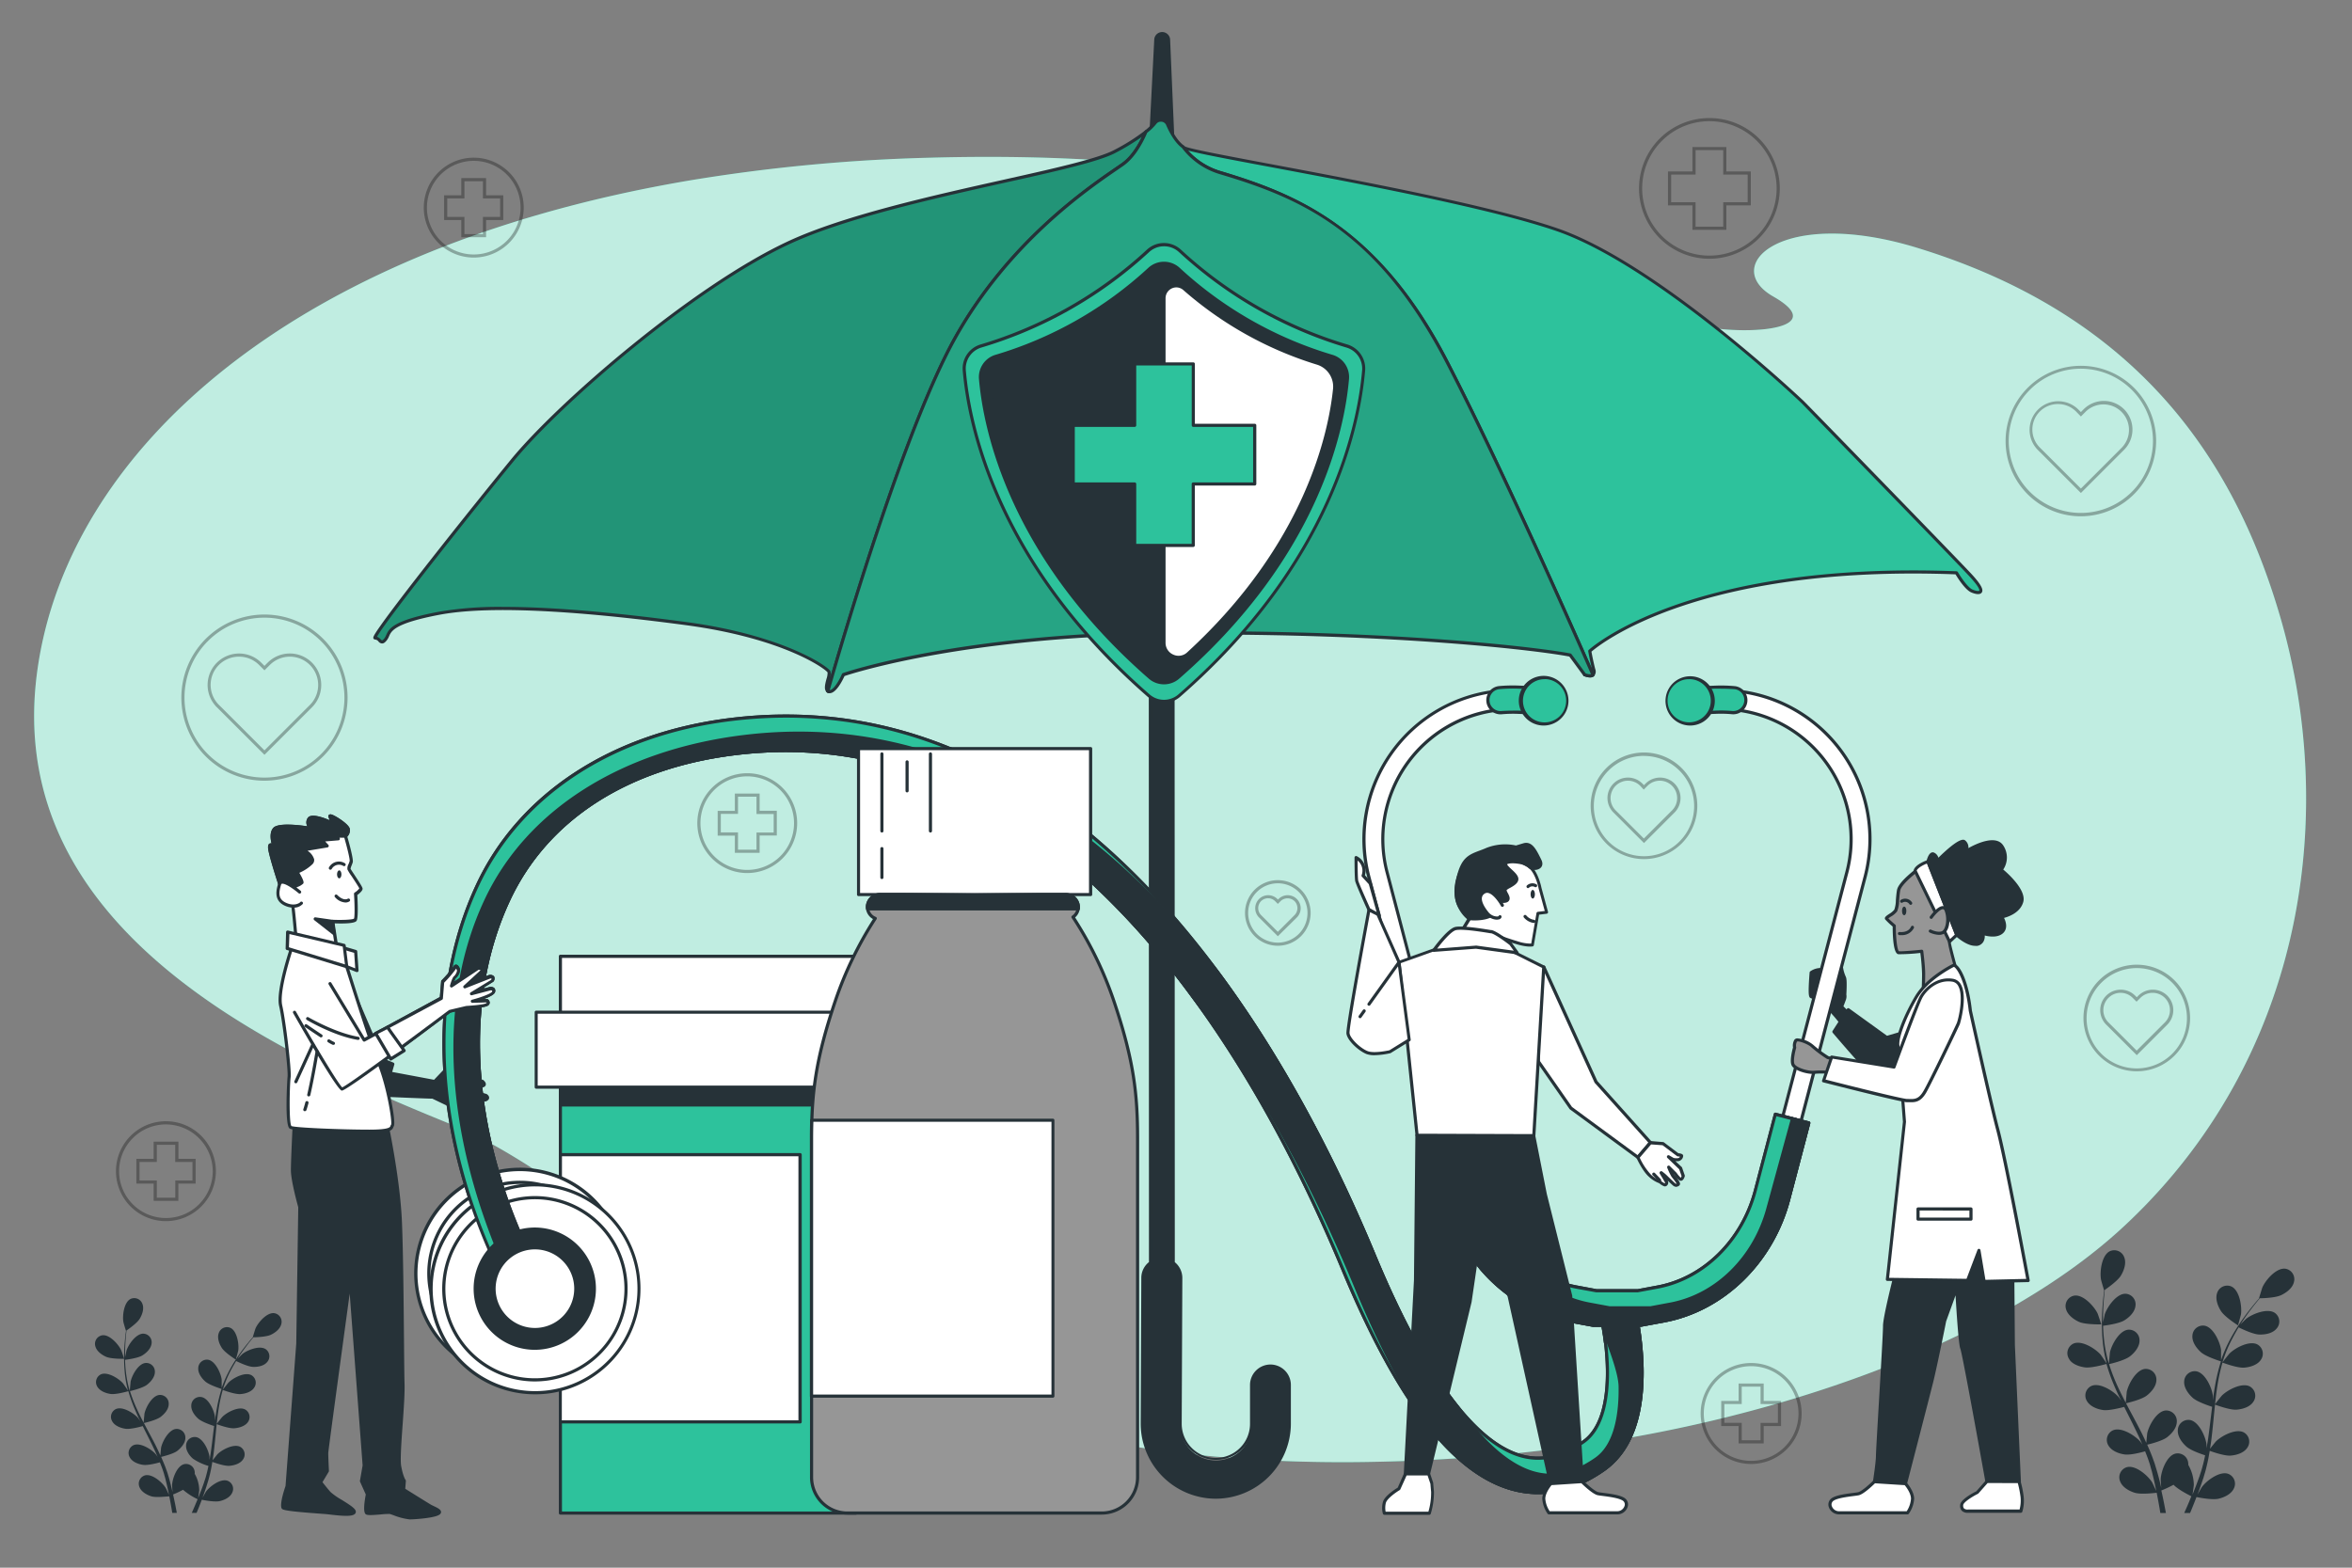 <svg xmlns="http://www.w3.org/2000/svg" viewBox="0 0 750 500"><rect x="0" y="0" width="750" height="500" fill="#808080" stroke="none"/><g id="freepik--background-simple--inject-211"><path d="M683.62,384.93c-2.54,2.59-5.18,5.15-7.93,7.64-36.7,33.17-97.78,55.88-157.16,66.17a537.79,537.79,0,0,1-79.37,7.48c-174.84,3.91-239.08-84.8-295.41-107.67S1,296.62,11.81,214.56c8.23-62.4,65.92-122,171.28-149.2q17.4-4.5,36.57-7.77a553.66,553.66,0,0,1,77.22-7.3c79.65-2.18,144.33,9.63,207.6,39.38,14.71,6.92,29.33,14.72,48.42,15.57,13.87.62,27-2.44,12.52-10.69-17-9.7,2.62-28.76,45.89-15.52,72.25,22.13,102,69.87,116,118.41C744.47,257,736.14,331.12,683.62,384.93Z" style="fill:#2DC29C"></path><path d="M683.62,384.93c-2.54,2.59-5.18,5.15-7.93,7.64-36.7,33.17-97.78,55.88-157.16,66.17a537.79,537.79,0,0,1-79.37,7.48c-174.84,3.91-239.08-84.8-295.41-107.67S1,296.62,11.81,214.56c8.23-62.4,65.92-122,171.28-149.2q17.4-4.5,36.57-7.77a553.66,553.66,0,0,1,77.22-7.3c79.65-2.18,144.33,9.63,207.6,39.38,14.71,6.92,29.33,14.72,48.42,15.57,13.87.62,27-2.44,12.52-10.69-17-9.7,2.62-28.76,45.89-15.52,72.25,22.13,102,69.87,116,118.41C744.47,257,736.14,331.12,683.62,384.93Z" style="fill:#fff;opacity:0.7"></path></g><g id="freepik--Icons--inject-211"><g style="opacity:0.3"><path d="M545.09,82.53a22.44,22.44,0,1,1,22.44-22.44A22.46,22.46,0,0,1,545.09,82.53Zm0-43.88a21.44,21.44,0,1,0,21.44,21.44A21.47,21.47,0,0,0,545.09,38.65Z"></path><path d="M550.5,73.29H539.68V65.5h-7.79V54.68h7.79V46.89H550.5v7.79h7.79V65.5H550.5Zm-9.82-1h8.82V64.5h7.79V55.68H549.5V47.89h-8.82v7.79h-7.79V64.5h7.79Z"></path><path d="M151.05,82.15A15.93,15.93,0,1,1,167,66.23,15.94,15.94,0,0,1,151.05,82.15Zm0-30.85A14.93,14.93,0,1,0,166,66.23,14.94,14.94,0,0,0,151.05,51.3Z"></path><path d="M155,75.66h-7.9V70.18h-5.48v-7.9h5.48V56.8H155v5.48h5.48v7.9H155Zm-6.9-1H154V69.18h5.48v-5.9H154V57.8h-5.9v5.48h-5.48v5.9h5.48Z"></path><path d="M238.28,278.45a15.92,15.92,0,1,1,15.92-15.92A15.94,15.94,0,0,1,238.28,278.45Zm0-30.84a14.92,14.92,0,1,0,14.92,14.92A14.94,14.94,0,0,0,238.28,247.61Z"></path><path d="M242.23,272h-7.9v-5.48h-5.48v-7.9h5.48V253.1h7.9v5.48h5.48v7.9h-5.48Zm-6.9-1h5.9v-5.48h5.48v-5.9h-5.48V254.1h-5.9v5.48h-5.48v5.9h5.48Z"></path><path d="M52.92,389.47a15.93,15.93,0,1,1,15.92-15.92A15.94,15.94,0,0,1,52.92,389.47Zm0-30.85a14.93,14.93,0,1,0,14.92,14.93A15,15,0,0,0,52.92,358.62Z"></path><path d="M56.87,383H49V377.5H43.49v-7.9H49v-5.48h7.9v5.48h5.48v7.9H56.87ZM50,382h5.9V376.5h5.48v-5.9H55.87v-5.48H50v5.48H44.49v5.9H50Z"></path><path d="M558.41,466.92a16.1,16.1,0,1,1,16.09-16.09A16.11,16.11,0,0,1,558.41,466.92Zm0-31.19a15.1,15.1,0,1,0,15.09,15.1A15.11,15.11,0,0,0,558.41,435.73Z"></path><path d="M562.4,460.36h-8v-5.55h-5.54v-8h5.54v-5.55h8v5.55h5.54v8H562.4Zm-7-1h6v-5.55h5.54v-6H561.4v-5.55h-6v5.55h-5.54v6h5.54Z"></path><path d="M663.55,157.23l-13.79-13.78a9.13,9.13,0,0,1,12.91-12.91l.88.88.87-.88a9.14,9.14,0,0,1,12.91,0,9.16,9.16,0,0,1,0,12.91Zm-7.34-28.36a8.12,8.12,0,0,0-5.75,13.87l13.09,13.08,13.07-13.08a8.13,8.13,0,0,0-11.49-11.5l-1.58,1.59L662,131.24A8.09,8.09,0,0,0,656.21,128.87Z"></path><path d="M663.54,164.67a24,24,0,1,1,24-24A24.07,24.07,0,0,1,663.54,164.67Zm0-47.08a23,23,0,1,0,23,23A23.07,23.07,0,0,0,663.54,117.59Z"></path><path d="M524.23,268.88l-9.75-9.75A6.53,6.53,0,0,1,519.1,248a6.49,6.49,0,0,1,4.62,1.91l.51.51.51-.51a6.53,6.53,0,0,1,9.23,9.24ZM519.1,249a5.54,5.54,0,0,0-3.91,9.45l9,9,9-9a5.54,5.54,0,0,0-3.92-9.45,5.49,5.49,0,0,0-3.9,1.62l-1.22,1.22L523,250.6A5.54,5.54,0,0,0,519.1,249Z"></path><path d="M524.23,274a17,17,0,1,1,17-17A17,17,0,0,1,524.23,274Zm0-32.92a16,16,0,1,0,16,16A16,16,0,0,0,524.23,241.1Z"></path><path d="M407.47,298.61l-6-6a4.17,4.17,0,0,1,0-5.87,4.14,4.14,0,0,1,5.87,0l.17.16.17-.16a4.13,4.13,0,0,1,5.86,0,4.15,4.15,0,0,1,0,5.87Zm-3.1-12.12a3.15,3.15,0,0,0-2.23,5.38l5.33,5.33,5.33-5.33a3.17,3.17,0,0,0,0-4.46,3.22,3.22,0,0,0-4.45,0l-.88.88-.87-.88A3.16,3.16,0,0,0,404.37,286.49Z"></path><path d="M407.47,301.64a10.46,10.46,0,1,1,10.46-10.46A10.47,10.47,0,0,1,407.47,301.64Zm0-19.92a9.46,9.46,0,1,0,9.46,9.46A9.47,9.47,0,0,0,407.47,281.72Z"></path><path d="M681.37,336.54l-9.75-9.74a6.55,6.55,0,0,1,0-9.24,6.54,6.54,0,0,1,9.24,0l.51.51.51-.51a6.53,6.53,0,0,1,9.23,0,6.55,6.55,0,0,1,0,9.24Zm-5.13-19.89a5.46,5.46,0,0,0-3.91,1.62,5.53,5.53,0,0,0,0,7.82l9,9,9-9a5.53,5.53,0,0,0,0-7.82,5.53,5.53,0,0,0-7.82,0l-1.21,1.21-1.22-1.21A5.46,5.46,0,0,0,676.24,316.65Z"></path><path d="M681.37,341.68a17,17,0,1,1,17-17A17,17,0,0,1,681.37,341.68Zm0-32.92a16,16,0,1,0,16,16A16,16,0,0,0,681.37,308.76Z"></path><path d="M84.33,240.74,69.14,225.56a10,10,0,0,1,14.19-14.19l1,1,1-1a10,10,0,0,1,14.18,0,10.07,10.07,0,0,1,0,14.19Zm-8.1-31.3a9,9,0,0,0-6.38,15.41l14.48,14.48,14.48-14.48a9,9,0,0,0-12.76-12.77l-1.72,1.71-1.71-1.71A9,9,0,0,0,76.23,209.44Z"></path><path d="M84.33,249a26.5,26.5,0,1,1,26.5-26.5A26.53,26.53,0,0,1,84.33,249Zm0-52a25.5,25.5,0,1,0,25.5,25.5A25.53,25.53,0,0,0,84.33,197Z"></path></g></g><g id="freepik--medicine-bottle-1--inject-211"><rect x="178.7" y="305.02" width="94.24" height="35.16" style="fill:#fff"></rect><path d="M272.94,340.68H178.7a.5.5,0,0,1-.5-.5V305a.5.5,0,0,1,.5-.5h94.24a.5.5,0,0,1,.5.5v35.16A.5.5,0,0,1,272.94,340.68Zm-93.74-1h93.24V305.52H179.2Z" style="fill:#263238"></path><rect x="178.7" y="339.24" width="94.24" height="143.32" style="fill:#2DC29C"></rect><path d="M272.94,483.07H178.7a.5.5,0,0,1-.5-.5V339.24a.5.5,0,0,1,.5-.5h94.24a.51.51,0,0,1,.5.5V482.57A.51.51,0,0,1,272.94,483.07Zm-93.74-1h93.24V339.74H179.2Z" style="fill:#263238"></path><rect x="178.7" y="339.24" width="94.24" height="13.18" style="fill:#263238"></rect><path d="M272.94,352.92H178.7a.5.5,0,0,1-.5-.5V339.24a.5.5,0,0,1,.5-.5h94.24a.51.51,0,0,1,.5.5v13.18A.5.5,0,0,1,272.94,352.92Zm-93.74-1h93.24V339.74H179.2Z" style="fill:#263238"></path><rect x="178.7" y="368.27" width="76.45" height="85.28" style="fill:#fff"></rect><path d="M255.15,454H178.7a.5.5,0,0,1-.5-.5V368.27a.5.5,0,0,1,.5-.5h76.45a.5.5,0,0,1,.5.5v85.27A.5.5,0,0,1,255.15,454Zm-76-1h75.45V368.77H179.2Z" style="fill:#263238"></path><rect x="170.96" y="322.83" width="109.71" height="23.91" style="fill:#fff"></rect><path d="M280.67,347.24H171a.5.5,0,0,1-.5-.5V322.83a.51.51,0,0,1,.5-.5H280.67a.5.5,0,0,1,.5.5v23.91A.5.5,0,0,1,280.67,347.24Zm-109.21-1H280.17V323.33H171.46Z" style="fill:#263238"></path></g><g id="freepik--Umbrella--inject-211"><path d="M405.21,435.67a6,6,0,0,0-6.06,6l0,12.45a11.4,11.4,0,1,1-22.79-.1l.2-46.47a6,6,0,0,0-2.4-4.81L374,46.79h-7.22l.11,355.92a6,6,0,0,0-2.44,4.79l-.2,46.47a23.46,23.46,0,1,0,46.92.2l0-12.44A6,6,0,0,0,405.21,435.67Z" style="fill:#263238"></path><path d="M387.7,478h-.1A24,24,0,0,1,363.74,454l.2-46.47a6.43,6.43,0,0,1,2.44-5l-.11-355.68a.51.51,0,0,1,.5-.5H374a.5.5,0,0,1,.5.5l.12,355.71a6.51,6.51,0,0,1,2.4,5.05l-.2,46.48A10.91,10.91,0,0,0,387.66,465a11,11,0,0,0,7.71-3.16,10.85,10.85,0,0,0,3.23-7.69l0-12.45a6.54,6.54,0,0,1,6.53-6.5h0a6.53,6.53,0,0,1,6.5,6.56l0,12.45A24,24,0,0,1,387.7,478ZM367.27,47.29l.11,355.42a.51.51,0,0,1-.2.4,5.48,5.48,0,0,0-2.24,4.39l-.2,46.47A23,23,0,0,0,387.6,477h.1a23,23,0,0,0,23-22.86l0-12.45a5.52,5.52,0,0,0-5.5-5.55h0a5.53,5.53,0,0,0-5.53,5.51l0,12.44a11.9,11.9,0,0,1-23.79-.1l.2-46.47a5.52,5.52,0,0,0-2.2-4.41.51.51,0,0,1-.2-.4l-.12-355.45Z" style="fill:#263238"></path><path d="M372.13,44.49l1.89.35-1.37-32.07a2,2,0,0,0-4.09,0L366.91,45C370.26,44.63,372.13,44.49,372.13,44.49Z" style="fill:#263238"></path><path d="M366.91,45.46a.52.52,0,0,1-.35-.14.5.5,0,0,1-.15-.38l1.65-32.21a2.52,2.52,0,0,1,.75-1.78,2.55,2.55,0,0,1,1.79-.73h0a2.54,2.54,0,0,1,2.53,2.55l1.37,32.05a.49.49,0,0,1-.17.39.5.5,0,0,1-.42.12L372.1,45c-.35,0-2.17.16-5.14.46Zm3.7-34.24a1.53,1.53,0,0,0-1.09.44,1.55,1.55,0,0,0-.46,1.09l-1.62,31.66c3-.29,4.64-.41,4.65-.42h.13l1.27.23-1.34-31.44a1.55,1.55,0,0,0-1.54-1.57Z" style="fill:#263238"></path><path d="M368.78,38.87a.5.5,0,1,1,.19-1,.5.5,0,0,1,.28.63h0v0A.5.5,0,0,1,368.78,38.87Z" style="fill:#263238"></path><path d="M369.27,38.5l-.47-.18h.5A.55.55,0,0,1,369.27,38.5Zm-1-.17a.57.57,0,0,1,0-.18l.47.17Z" style="fill:#263238"></path><path d="M505.34,215.68a.36.36,0,0,1-.14,0h0l-.09,0a.5.5,0,0,1,.4-.91h0l.11.07h0a.53.53,0,0,1,.2.54.14.14,0,0,1,0,.06.08.08,0,0,1,0,0A.47.47,0,0,1,505.34,215.68Z" style="fill:#263238"></path><path d="M264.36,221.07h-.1a1.53,1.53,0,0,1-.56-.24.49.49,0,0,1-.22-.41.47.47,0,0,1,.09-.28.5.5,0,0,1,.69-.14.46.46,0,0,0,.2.09.49.49,0,0,1,.4.48s0,.07,0,.1A.51.51,0,0,1,264.36,221.07Z" style="fill:#263238"></path><path d="M304.69,107.55c18.54-33,47-50.63,53.35-55.15,3.09-2.21,5.53-6.14,7.38-10.38h0a63.52,63.52,0,0,1-9.94,6.28c-12.48,6.65-73.65,15-104,29.12s-73.24,51.18-88.22,69.49c-12.13,14.83-34.35,42.75-41.49,52.84-1.67,2.37-2.52,3.75-2.2,3.75,1.66,0,1.66,2.5,3.33.42s-.42-5,17.06-8.32,48.27-.83,79.06,3.33,44.94,14.15,45.36,15.39-1.73,5.18-.38,6.09C269.19,202.23,288.78,135.89,304.69,107.55Z" style="fill:#2DC29C"></path><path d="M304.69,107.55c18.54-33,47-50.63,53.35-55.15,3.09-2.21,5.53-6.14,7.38-10.38h0a63.52,63.52,0,0,1-9.94,6.28c-12.48,6.65-73.65,15-104,29.12s-73.24,51.18-88.22,69.49c-12.13,14.83-34.35,42.75-41.49,52.84-1.67,2.37-2.52,3.75-2.2,3.75,1.66,0,1.66,2.5,3.33.42s-.42-5,17.06-8.32,48.27-.83,79.06,3.33,44.94,14.15,45.36,15.39-1.73,5.18-.38,6.09C269.19,202.23,288.78,135.89,304.69,107.55Z" style="opacity:0.24"></path><path d="M264,220.91a.49.49,0,0,1-.28-.09c-1.11-.74-.61-2.61-.18-4.26a6.15,6.15,0,0,0,.36-2.08c-.5-1-13.73-10.84-44.95-15.06-37.42-5-64-6.17-78.9-3.33-14.15,2.7-15.24,5.11-16,6.87a5.62,5.62,0,0,1-.72,1.27c-.54.68-1,1-1.45,1a1.54,1.54,0,0,1-1.21-.65,1.49,1.49,0,0,0-1.06-.6.61.61,0,0,1-.5-.3c-.17-.33-.3-.57,2.3-4.24,7.14-10.11,29.08-37.67,41.5-52.86,15-18.31,57.88-55.41,88.4-69.63,17.66-8.22,45.84-14.52,68.49-19.58,16.27-3.63,30.32-6.77,35.51-9.54a63.65,63.65,0,0,0,9.85-6.22.53.53,0,0,1,.62,0,.5.5,0,0,1,.15.6c-2.18,5-4.72,8.57-7.54,10.59l-2.11,1.46c-9.36,6.42-34.2,23.46-51.09,53.53-15.78,28.1-35.12,93.4-40.67,112.75a.51.51,0,0,1-.31.33A.47.47,0,0,1,264,220.91Zm-103.4-27.35c14.91,0,34.47,1.63,58.49,4.87,30.73,4.16,45.27,14.25,45.76,15.74a5.53,5.53,0,0,1-.34,2.64,3,3,0,0,0-.08.32c6.52-22.5,24.78-83,39.85-109.82l.43.24-.43-.24c17-30.27,42-47.41,51.39-53.87.85-.58,1.55-1.06,2.1-1.45,2.32-1.66,4.46-4.46,6.37-8.35a76.68,76.68,0,0,1-8.4,5.1c-5.31,2.83-19.42,6-35.76,9.63-22.6,5.05-50.73,11.33-68.29,19.51-30.4,14.15-73.12,51.12-88,69.35-12.69,15.51-34.6,43.1-41.47,52.8a35.35,35.35,0,0,0-2,3.06,2.89,2.89,0,0,1,1.16.81c.16.15.36.35.45.35h0s.25,0,.73-.64a4.77,4.77,0,0,0,.59-1.07c.94-2.06,2.1-4.64,16.77-7.43A114.28,114.28,0,0,1,160.58,193.56Z" style="fill:#263238"></path><path d="M628,183.12c-6.24-6.66-53.26-54.93-53.26-54.93S529,84.5,496.55,73.26s-115.49-24-119-26.21l-.36-.26h0a23,23,0,0,0,12.05,8.32c25.76,7.69,50.63,18.54,72.33,60.58C478,147.53,498.83,194.4,508,215.27c-.69.63-2.21.08-2.6-.08.55.22,3.59,1.34,2.83-1.7-.83-3.33-1.25-5.82-1.25-5.82s30-28.3,116.93-25c0,0,2.91,5,5,5.82S634.28,189.77,628,183.12Z" style="fill:#2DC29C"></path><path d="M507.05,216.07a5.3,5.3,0,0,1-1.86-.41.5.5,0,0,1,.37-.93,3.61,3.61,0,0,0,1.77.31c-8.54-19.48-29.71-67.14-46.22-99.12-21.88-42.4-46.56-52.73-72-60.33a23.64,23.64,0,0,1-12.3-8.5.5.5,0,0,1,0-.65.49.49,0,0,1,.65,0l.12.08.21.15c1.17.74,12.9,2.94,27.75,5.73,27.95,5.25,70.17,13.18,91.16,20.44,32.19,11.14,77.95,54.6,78.41,55s47.11,48.36,53.28,54.94c4,4.26,4,5.55,3.55,6.2-.62.91-2.31.4-3.27,0-2-.79-4.44-4.71-5.1-5.8-81.92-3.08-113.34,22.29-116.09,24.66.13.74.53,2.87,1.19,5.52a2.18,2.18,0,0,1-.39,2.31A1.88,1.88,0,0,1,507.05,216.07ZM378.86,48a22.49,22.49,0,0,0,10.51,6.6C414,62,440,72.75,462,115.46c16.12,31.24,36.69,77.43,45.61,97.74-.76-3.1-1.15-5.43-1.15-5.45a.48.48,0,0,1,.15-.45c.3-.28,31.09-28.41,117.29-25.1a.51.51,0,0,1,.41.25c.78,1.34,3.17,5,4.74,5.61,1.3.52,2,.46,2.07.35s.46-.78-3.45-4.95h0c-6.16-6.58-52.78-54.44-53.25-54.92s-46.06-43.73-78-54.81c-20.91-7.24-63.1-15.16-91-20.4C391.11,50.65,382.34,49,378.86,48Z" style="fill:#263238"></path><path d="M461.56,115.69c-21.7-42-46.57-52.89-72.33-60.58a23,23,0,0,1-12.05-8.32c-2.32-1.68-4.07-5.17-4.91-7.1a2.27,2.27,0,0,0-2.09-1.38h-.12a2.25,2.25,0,0,0-1.8.93A16.06,16.06,0,0,1,365.42,42c-1.85,4.24-4.29,8.17-7.38,10.38-6.33,4.52-34.81,22.15-53.35,55.15-15.91,28.34-35.5,94.68-40.71,112.86a1.09,1.09,0,0,0,.38.16c2.08.41,4.57-5.41,4.57-5.41s36.62-12.9,105.7-13.32,115.67,5,126.08,7.07l4.57,6.25s1.9.83,2.69.11C498.83,194.4,478,147.53,461.56,115.69Z" style="fill:#2DC29C"></path><path d="M461.56,115.69c-21.7-42-46.57-52.89-72.33-60.58a23,23,0,0,1-12.05-8.32c-2.32-1.68-4.07-5.17-4.91-7.1a2.27,2.27,0,0,0-2.09-1.38h-.12a2.25,2.25,0,0,0-1.8.93A16.06,16.06,0,0,1,365.42,42c-1.85,4.24-4.29,8.17-7.38,10.38-6.33,4.52-34.81,22.15-53.35,55.15-15.91,28.34-35.5,94.68-40.71,112.86a1.09,1.09,0,0,0,.38.16c2.08.41,4.57-5.41,4.57-5.41s36.62-12.9,105.7-13.32,115.67,5,126.08,7.07l4.57,6.25s1.9.83,2.69.11C498.83,194.4,478,147.53,461.56,115.69Z" style="opacity:0.16"></path><path d="M264.57,221.09a1.55,1.55,0,0,1-.31,0,1.53,1.53,0,0,1-.56-.24.49.49,0,0,1-.2-.55c5.56-19.37,24.92-84.76,40.76-113,17-30.27,42-47.41,51.39-53.87.85-.58,1.55-1.06,2.1-1.45,2.67-1.9,5.09-5.33,7.21-10.17a.52.52,0,0,1,.14-.19,15.8,15.8,0,0,0,2.76-2.69,2.73,2.73,0,0,1,2.2-1.13h.12a2.79,2.79,0,0,1,2.55,1.68c.81,1.88,2.52,5.28,4.75,6.9a.94.94,0,0,1,.1.1,22.64,22.64,0,0,0,11.79,8.14C414,62,440,72.75,462,115.46h0c16.64,32.24,38,80.4,46.43,99.61a.49.49,0,0,1-.12.57c-1,.92-3,.07-3.23,0a.45.45,0,0,1-.2-.16l-4.46-6.08c-8.52-1.66-53.29-7.47-125.79-7-65.56.4-102.28,12.2-105.33,13.22C268.72,216.87,266.69,221.09,264.57,221.09ZM365.83,42.33c-2.18,5-4.7,8.48-7.5,10.48l-2.11,1.46c-9.36,6.42-34.2,23.46-51.09,53.53-15.66,27.88-34.82,92.39-40.54,112.29,1.17,0,3-3,3.88-5.13a.55.55,0,0,1,.3-.28c.36-.13,37.49-12.93,105.85-13.34,73.16-.44,118.14,5.48,126.18,7.08a.51.51,0,0,1,.31.2l4.5,6.13a3.68,3.68,0,0,0,1.72.29c-8.55-19.48-29.72-67.15-46.22-99.12-21.88-42.4-46.56-52.73-72-60.33a23.57,23.57,0,0,1-12.25-8.44c-2.39-1.77-4.17-5.31-5-7.27a1.78,1.78,0,0,0-1.63-1.07h-.12a1.74,1.74,0,0,0-1.4.73A17,17,0,0,1,365.83,42.33Z" style="fill:#263238"></path></g><g id="freepik--Shield--inject-211"><path d="M429.55,110.37A135,135,0,0,1,376.3,80.09a7.47,7.47,0,0,0-10.26,0,135,135,0,0,1-53.25,30.28,7.45,7.45,0,0,0-5.3,7.79c1.38,16.13,9.73,60.92,58.75,103.68a7.5,7.5,0,0,0,9.85,0c49-42.76,57.38-87.55,58.76-103.68A7.46,7.46,0,0,0,429.55,110.37Z" style="fill:#2DC29C"></path><path d="M371.17,224.18a8,8,0,0,1-5.26-2c-48.78-42.56-57.46-86.92-58.92-104a8,8,0,0,1,5.66-8.31,134.84,134.84,0,0,0,53-30.17,8,8,0,0,1,11,0,134.84,134.84,0,0,0,53,30.17,8,8,0,0,1,5.66,8.31c-1.47,17.1-10.14,61.46-58.93,104A7.93,7.93,0,0,1,371.17,224.18Zm0-145.63a7,7,0,0,0-4.79,1.9,135.89,135.89,0,0,1-53.45,30.4,7,7,0,0,0-4.95,7.27c1.46,17,10.08,61,58.59,103.35a7,7,0,0,0,9.2,0c48.51-42.32,57.13-86.38,58.58-103.35a7,7,0,0,0-5-7.27h0A135.91,135.91,0,0,1,376,80.45,7,7,0,0,0,371.17,78.55Z" style="fill:#263238"></path><path d="M424.8,113.66a124,124,0,0,1-48.92-27.82,6.87,6.87,0,0,0-9.43,0,123.89,123.89,0,0,1-48.91,27.82,6.86,6.86,0,0,0-4.87,7.16c1.27,14.82,8.94,56,54,95.25a6.89,6.89,0,0,0,9.05,0c45-39.28,52.71-80.43,54-95.25A6.87,6.87,0,0,0,424.8,113.66Z" style="fill:#263238"></path><path d="M371.17,218.26a7.33,7.33,0,0,1-4.85-1.81c-44.83-39.11-52.81-79.88-54.15-95.59a7.4,7.4,0,0,1,5.22-7.68,123.79,123.79,0,0,0,48.72-27.7,7.39,7.39,0,0,1,10.12,0,123.81,123.81,0,0,0,48.71,27.7,7.39,7.39,0,0,1,5.23,7.68c-1.35,15.71-9.32,56.48-54.15,95.59A7.35,7.35,0,0,1,371.17,218.26Zm0-133.78a6.32,6.32,0,0,0-4.37,1.73,124.93,124.93,0,0,1-49.12,27.93,6.4,6.4,0,0,0-4.52,6.64c1.34,15.59,9.26,56.05,53.81,94.91a6.41,6.41,0,0,0,8.4,0c44.55-38.86,52.47-79.32,53.8-94.91a6.38,6.38,0,0,0-4.51-6.64,124.85,124.85,0,0,1-49.12-27.93A6.32,6.32,0,0,0,371.17,84.48Z" style="fill:#263238"></path><path d="M420.09,115.79A115.67,115.67,0,0,1,376.4,91a7.75,7.75,0,0,0-10.46,0,115.67,115.67,0,0,1-43.69,24.82,7.79,7.79,0,0,0-5.49,8.21c1.49,14.63,9.28,51.4,49.26,86.74a7.8,7.8,0,0,0,10.3,0c40-35.34,47.77-72.11,49.26-86.74A7.79,7.79,0,0,0,420.09,115.79Z" style="fill:#263238"></path><path d="M371.17,213.18a8.25,8.25,0,0,1-5.48-2.07c-40.24-35.56-48-72.73-49.42-87.06a8.3,8.3,0,0,1,5.83-8.73A114.43,114.43,0,0,0,365.6,90.6a8.27,8.27,0,0,1,11.13,0,114.57,114.57,0,0,0,43.51,24.72h0a8.31,8.31,0,0,1,5.83,8.73c-1.45,14.33-9.18,51.5-49.42,87.06A8.27,8.27,0,0,1,371.17,213.18Zm0-123.73a7.21,7.21,0,0,0-4.89,1.89,115.38,115.38,0,0,1-43.88,24.93,7.31,7.31,0,0,0-5.14,7.68c1.44,14.21,9.12,51.08,49.09,86.41a7.27,7.27,0,0,0,9.63,0c40-35.33,47.65-72.2,49.1-86.41a7.32,7.32,0,0,0-5.14-7.68,115.38,115.38,0,0,1-43.88-24.93A7.21,7.21,0,0,0,371.17,89.45Z" style="fill:#263238"></path><path d="M420.09,115.79a116.14,116.14,0,0,1-42.37-23.63,3.94,3.94,0,0,0-6.55,3V205a4.63,4.63,0,0,0,7.74,3.43c37.73-34.61,45.21-70.09,46.67-84.4A7.79,7.79,0,0,0,420.09,115.79Z" style="fill:#fff"></path><path d="M375.83,210.12a5.33,5.33,0,0,1-2.09-.44,5.1,5.1,0,0,1-3.07-4.71V95.11a4.44,4.44,0,0,1,7.38-3.32,115.33,115.33,0,0,0,42.19,23.53h0a8.31,8.31,0,0,1,5.83,8.73c-1.4,13.85-8.78,49.83-46.82,84.72A5,5,0,0,1,375.83,210.12Zm-.71-118.46a3.46,3.46,0,0,0-3.45,3.45V205a4.08,4.08,0,0,0,2.48,3.79,4,4,0,0,0,4.42-.73c37.79-34.66,45.11-70.34,46.51-84.08a7.32,7.32,0,0,0-5.14-7.68h0a116.24,116.24,0,0,1-42.55-23.74A3.43,3.43,0,0,0,375.12,91.66Z" style="fill:#263238"></path><polygon points="400.11 135.66 380.52 135.66 380.52 116.07 361.82 116.07 361.82 135.66 342.23 135.66 342.23 154.36 361.82 154.36 361.82 173.95 380.52 173.95 380.52 154.36 400.11 154.36 400.11 135.66" style="fill:#2DC29C"></polygon><path d="M380.52,174.45h-18.7a.5.5,0,0,1-.5-.5V154.86H342.23a.51.51,0,0,1-.5-.5v-18.7a.5.5,0,0,1,.5-.5h19.09V116.07a.5.5,0,0,1,.5-.5h18.7a.51.51,0,0,1,.5.5v19.09h19.09a.5.5,0,0,1,.5.5v18.7a.51.51,0,0,1-.5.5H381V174A.51.51,0,0,1,380.52,174.45Zm-18.2-1H380V154.36a.5.5,0,0,1,.5-.5h19.09v-17.7H380.52a.5.5,0,0,1-.5-.5V116.57h-17.7v19.09a.5.5,0,0,1-.5.5H342.73v17.7h19.09a.5.5,0,0,1,.5.5Z" style="fill:#263238"></path></g><g id="freepik--Plants--inject-211"><path d="M663,421.62c2,.89,7.05.78,7.05.78s-1.07-3.28-1.17-3.47c-1.1-2.3-4.57-6.09-7.39-5.71a3.37,3.37,0,0,0-2.71,4.23C659.29,419.4,661.3,420.86,663,421.62Z" style="fill:#263238"></path><path d="M664.77,436.11c2.12.31,6.58-1,6.94-1.09a58.82,58.82,0,0,0,2.71,7.5c.61,1.42,1.27,2.83,2,4.24-.41-.59-.78-1.12-.84-1.19-1.66-1.93-6-4.67-8.64-3.55a3.37,3.37,0,0,0-1.49,4.79c1,1.76,3.29,2.64,5.17,2.91s5.74-.75,6.75-1c.26.54.53,1.08.8,1.62,1.29,2.57,2.59,5.14,3.79,7.69.42.9.81,1.8,1.19,2.7-.36-.53-.67-1-.72-1-1.67-1.93-6-4.67-8.64-3.55a3.37,3.37,0,0,0-1.5,4.79c1,1.76,3.29,2.64,5.17,2.91s5.37-.65,6.57-1c.37.93.74,1.87,1.06,2.79.2.63.44,1.23.6,1.88s.36,1.27.53,1.89c.29,1.22.6,2.48.86,3.67.18.83.34,1.63.5,2.43-.41-.9-1.25-2.65-1.33-2.79-1.36-2.15-5.24-5.52-8-4.82a3.37,3.37,0,0,0-2.2,4.51c.69,1.89,2.85,3.11,4.67,3.66,2,.62,6.43.06,7,0,.26,1.33.51,2.62.72,3.84.16.9.31,1.77.44,2.61h1.78c-.17-.93-.36-1.9-.56-2.92-.26-1.35-.57-2.78-.9-4.25a35.87,35.87,0,0,0,3.9-1.83c1.46,1.58,5.19,3.43,5.68,3.66-.51,1.26-1,2.47-1.51,3.6l-.77,1.74h1.87c.15-.36.3-.71.45-1.08.52-1.27,1.06-2.63,1.59-4,.54.11,4.92,1,7,.54,1.85-.42,4.1-1.47,4.93-3.3a3.37,3.37,0,0,0-1.86-4.66c-2.7-.91-6.83,2.16-8.34,4.21-.09.12-.91,1.54-1.41,2.44.21-.58.43-1.13.64-1.73.43-1.18.83-2.36,1.26-3.64.18-.62.37-1.25.56-1.88s.34-1.32.51-2c.37-1.54.67-3.12.93-4.72,1,.37,4.71,1.65,6.61,1.52s4.28-.83,5.38-2.52a3.37,3.37,0,0,0-1.14-4.89c-2.53-1.31-7.07,1.1-8.88,2.9-.11.11-1.26,1.54-1.88,2.34.16-1,.31-1.92.43-2.9.35-2.82.62-5.7.9-8.56l.27-2.63c.37.14,4.71,1.76,6.84,1.61,1.9-.14,4.28-.83,5.38-2.52a3.37,3.37,0,0,0-1.14-4.89c-2.53-1.31-7.07,1.1-8.88,2.9-.13.13-1.79,2.2-2.18,2.74.2-1.92.42-3.84.72-5.72a59.4,59.4,0,0,1,1.64-7.53c.17.07,4.69,1.77,6.88,1.62,1.89-.14,4.27-.83,5.37-2.52a3.37,3.37,0,0,0-1.13-4.89c-2.54-1.31-7.08,1.1-8.88,2.9-.14.14-1.92,2.36-2.21,2.79,0-.14.07-.3.11-.44a43.2,43.2,0,0,1,3-7.12c.65-1.27,1.34-2.45,2-3.58.81.41,4.53,2.21,6.51,2.29s4.34-.35,5.62-1.91a3.38,3.38,0,0,0-.59-5c-2.37-1.57-7.15.32-9.14,1.91-.11.09-1.12,1.08-1.84,1.82.33-.5.65-1,1-1.51,1.19-1.79,2.39-3.36,3.47-4.75.62-.78,1.19-1.47,1.74-2.12,1,0,5-.14,6.8-1s3.69-2.31,4.1-4.28a3.37,3.37,0,0,0-2.82-4.15c-2.83-.31-6.2,3.57-7.24,5.9-.09.2-1.12,3.51-1.07,3.51h.06c-.54.6-1.11,1.26-1.71,2-1.11,1.36-2.35,2.91-3.59,4.68a60.77,60.77,0,0,0-3.72,5.93,44,44,0,0,0-3.17,7.15l0,.09c0-.84,0-3.18,0-3.35-.33-2.53-2.45-7.22-5.25-7.73a3.37,3.37,0,0,0-3.89,3.17c-.17,2,1.29,4,2.71,5.28,1.6,1.43,6,2.81,6.39,2.92a61.32,61.32,0,0,0-1.88,7.75c-.27,1.52-.5,3.07-.7,4.62,0-.72,0-1.37,0-1.46-.33-2.53-2.44-7.21-5.25-7.73a3.37,3.37,0,0,0-3.89,3.17c-.16,2,1.29,4,2.71,5.28s5.2,2.55,6.2,2.86c-.07.6-.15,1.19-.22,1.79-.35,2.86-.68,5.72-1.08,8.51-.15,1-.32,1.95-.5,2.91,0-.64,0-1.18,0-1.26-.33-2.53-2.45-7.21-5.25-7.73a3.37,3.37,0,0,0-3.89,3.17c-.17,2,1.29,4,2.71,5.28s4.83,2.42,6,2.81c-.21,1-.42,2-.66,2.91-.19.64-.32,1.26-.54,1.9l-.6,1.87c-.43,1.18-.86,2.4-1.31,3.53-.3.8-.61,1.55-.91,2.31.15-1,.41-2.9.41-3.07a13.12,13.12,0,0,0-1.75-6.37,4.53,4.53,0,0,0-.05-.74,3.37,3.37,0,0,0-4.12-2.87c-2.76.74-4.51,5.57-4.64,8.11,0,.15.09,1.79.17,2.82-.14-.6-.26-1.18-.41-1.79-.29-1.22-.62-2.43-1-3.73q-.29-.93-.57-1.89c-.18-.63-.45-1.28-.67-1.92-.54-1.49-1.17-3-1.83-4.46,1.07-.25,4.84-1.21,6.36-2.38s3.1-3,3.09-5.06a3.38,3.38,0,0,0-3.64-3.46c-2.84.31-5.3,4.83-5.81,7.32,0,.16-.2,2-.28,3-.4-.88-.8-1.77-1.24-2.65-1.27-2.55-2.63-5.1-4-7.64-.42-.78-.82-1.56-1.23-2.34.38-.09,4.9-1.13,6.59-2.44,1.51-1.15,3.11-3.05,3.1-5.06a3.38,3.38,0,0,0-3.65-3.45c-2.83.3-5.29,4.82-5.81,7.31,0,.19-.27,2.82-.3,3.5-.89-1.72-1.77-3.44-2.56-5.17a58.42,58.42,0,0,1-2.78-7.19c.18,0,4.89-1.11,6.63-2.44,1.51-1.16,3.11-3.06,3.09-5.07a3.37,3.37,0,0,0-3.64-3.45c-2.84.3-5.3,4.82-5.81,7.31,0,.2-.3,3-.31,3.55,0-.14-.1-.28-.14-.43a43.63,43.63,0,0,1-1.45-7.59c-.15-1.41-.23-2.77-.27-4.1.9-.11,5-.66,6.7-1.68s3.42-2.69,3.63-4.7a3.37,3.37,0,0,0-3.24-3.83c-2.86,0-5.8,4.21-6.58,6.63,0,.14-.33,1.52-.52,2.54,0-.6,0-1.22,0-1.8,0-2.15.14-4.13.27-5.87.09-1,.18-1.89.28-2.73.83-.57,4.13-2.89,5.14-4.56s1.8-4,1.06-5.84a3.37,3.37,0,0,0-4.64-1.91c-2.54,1.31-3.2,6.41-2.78,8.92,0,.22,1,3.55,1,3.52l.05,0c-.11.8-.22,1.66-.32,2.61-.17,1.75-.35,3.72-.4,5.89a59.75,59.75,0,0,0,.16,7,43.6,43.6,0,0,0,1.3,7.71l0,.09c-.45-.7-1.77-2.63-1.89-2.77-1.67-1.92-6-4.66-8.64-3.55a3.37,3.37,0,0,0-1.5,4.79C660.56,435,662.88,435.84,664.77,436.11Z" style="fill:#263238"></path><path d="M713.66,422.72s.91-3.33.94-3.54c.35-2.52-.46-7.6-3-8.84a3.37,3.37,0,0,0-4.59,2c-.69,1.89.18,4.21,1.21,5.81C709.42,420.05,713.65,422.72,713.66,422.72Z" style="fill:#263238"></path><path d="M33.84,432.74c1.67.73,5.76.64,5.76.64s-.87-2.67-1-2.84c-.9-1.87-3.74-5-6-4.66a2.76,2.76,0,0,0-2.21,3.45C30.78,430.93,32.42,432.12,33.84,432.74Z" style="fill:#263238"></path><path d="M35.25,444.59c1.74.25,5.39-.81,5.68-.89a47.89,47.89,0,0,0,2.21,6.12c.5,1.17,1,2.32,1.6,3.47-.33-.49-.63-.92-.68-1-1.36-1.57-4.92-3.81-7.06-2.9a2.75,2.75,0,0,0-1.22,3.92c.79,1.44,2.68,2.15,4.22,2.38s4.69-.61,5.52-.85l.65,1.32c1.06,2.11,2.12,4.2,3.1,6.29.35.73.66,1.47,1,2.21-.3-.44-.55-.8-.6-.85-1.36-1.57-4.91-3.81-7.06-2.9a2.75,2.75,0,0,0-1.22,3.91c.79,1.45,2.69,2.16,4.23,2.38s4.38-.53,5.36-.8c.3.76.61,1.53.87,2.28.16.52.35,1,.49,1.54s.29,1,.43,1.55c.24,1,.49,2,.7,3,.15.68.28,1.33.42,2-.34-.74-1-2.17-1.1-2.28-1.1-1.76-4.28-4.51-6.54-3.94a2.77,2.77,0,0,0-1.8,3.69c.57,1.54,2.33,2.53,3.82,3s5.26,0,5.71,0c.22,1.08.42,2.14.59,3.14q.2,1.11.36,2.13h1.45c-.14-.76-.29-1.56-.45-2.39-.22-1.1-.47-2.27-.74-3.47a29,29,0,0,0,3.18-1.5,19.94,19.94,0,0,0,4.65,3c-.42,1-.83,2-1.24,2.94-.21.49-.42,1-.63,1.42h1.54l.36-.88c.43-1,.87-2.15,1.3-3.3.44.09,4,.81,5.7.44,1.51-.34,3.35-1.2,4-2.7a2.75,2.75,0,0,0-1.53-3.81c-2.2-.74-5.57,1.76-6.81,3.44-.07.1-.74,1.26-1.15,2,.17-.47.35-.93.52-1.42.35-1,.68-1.93,1-3,.15-.51.31-1,.46-1.54s.27-1.07.42-1.61c.3-1.27.54-2.56.75-3.87.85.31,3.85,1.36,5.41,1.25s3.49-.68,4.39-2.06a2.76,2.76,0,0,0-.92-4c-2.08-1.06-5.79.9-7.26,2.37-.09.09-1,1.27-1.54,1.92.13-.79.25-1.57.35-2.37.29-2.31.51-4.66.74-7,.07-.72.14-1.43.22-2.15.3.12,3.84,1.44,5.59,1.31,1.55-.1,3.49-.67,4.39-2a2.76,2.76,0,0,0-.93-4c-2.07-1.07-5.78.9-7.25,2.37-.12.11-1.47,1.8-1.79,2.24.17-1.57.35-3.14.59-4.67a49.38,49.38,0,0,1,1.34-6.16c.14.06,3.84,1.45,5.62,1.32,1.55-.1,3.5-.67,4.39-2.05a2.76,2.76,0,0,0-.92-4c-2.07-1.07-5.79.9-7.26,2.37-.12.11-1.57,1.93-1.81,2.28,0-.12.06-.24.1-.36A36,36,0,0,1,73.63,437c.53-1,1.1-2,1.67-2.92.66.33,3.7,1.8,5.32,1.87s3.55-.29,4.59-1.56a2.76,2.76,0,0,0-.48-4.08c-1.94-1.29-5.85.26-7.47,1.56-.09.07-.91.89-1.5,1.49.26-.41.53-.84.79-1.23,1-1.47,2-2.76,2.83-3.89l1.42-1.73c.82,0,4.12-.11,5.56-.79s3-1.89,3.36-3.5a2.76,2.76,0,0,0-2.31-3.4c-2.32-.25-5.07,2.93-5.92,4.83-.07.16-.92,2.86-.87,2.86h0c-.44.5-.91,1-1.4,1.64-.91,1.11-1.92,2.38-2.93,3.83a47,47,0,0,0-3,4.84,36.2,36.2,0,0,0-2.6,5.84.24.24,0,0,1,0,.08c0-.69,0-2.6,0-2.74-.27-2.06-2-5.89-4.29-6.32a2.76,2.76,0,0,0-3.18,2.6c-.14,1.63,1.05,3.27,2.21,4.31,1.31,1.17,4.94,2.3,5.22,2.39a50.43,50.43,0,0,0-1.53,6.33c-.22,1.24-.41,2.51-.58,3.77,0-.59,0-1.11,0-1.19-.26-2.06-2-5.89-4.28-6.31A2.75,2.75,0,0,0,61,448.17c-.14,1.64,1.05,3.28,2.21,4.31s4.25,2.08,5.07,2.34c-.06.49-.13,1-.19,1.46-.28,2.34-.55,4.67-.88,7-.12.8-.26,1.59-.4,2.38,0-.53,0-1,0-1-.27-2.06-2-5.89-4.29-6.31a2.75,2.75,0,0,0-3.18,2.59c-.13,1.64,1,3.28,2.21,4.31a17.35,17.35,0,0,0,4.92,2.29c-.17.81-.34,1.61-.54,2.38-.15.53-.25,1-.43,1.56s-.33,1-.5,1.53c-.35,1-.7,2-1.07,2.88-.24.65-.49,1.27-.74,1.89.12-.8.34-2.37.34-2.51a10.68,10.68,0,0,0-1.44-5.2,3.08,3.08,0,0,0,0-.61A2.77,2.77,0,0,0,58.66,467c-2.25.6-3.68,4.55-3.78,6.63,0,.12.07,1.46.14,2.3-.12-.49-.22-1-.34-1.47-.24-1-.5-2-.79-3.05-.15-.5-.3-1-.46-1.54s-.37-1-.55-1.57c-.44-1.22-1-2.43-1.49-3.64.87-.21,4-1,5.19-1.95s2.54-2.49,2.53-4.13a2.76,2.76,0,0,0-3-2.83c-2.31.25-4.32,3.95-4.75,6,0,.13-.16,1.63-.22,2.45-.33-.73-.66-1.45-1-2.17-1-2.09-2.15-4.17-3.25-6.24-.34-.64-.67-1.28-1-1.92.31-.07,4-.92,5.38-2s2.54-2.49,2.53-4.13a2.76,2.76,0,0,0-3-2.83c-2.31.25-4.32,3.94-4.74,6,0,.15-.23,2.31-.25,2.86-.73-1.41-1.45-2.81-2.09-4.23a48.3,48.3,0,0,1-2.28-5.87c.15,0,4-.91,5.42-2,1.23-.94,2.54-2.49,2.53-4.14a2.76,2.76,0,0,0-3-2.82c-2.32.25-4.33,3.94-4.75,6,0,.16-.24,2.48-.25,2.9a3.59,3.59,0,0,0-.12-.35,35.66,35.66,0,0,1-1.17-6.2c-.13-1.16-.19-2.27-.23-3.36.74-.09,4.09-.53,5.47-1.37s2.8-2.2,3-3.84a2.75,2.75,0,0,0-2.65-3.13c-2.33,0-4.73,3.44-5.37,5.42,0,.11-.27,1.24-.43,2.07,0-.49,0-1,0-1.46,0-1.77.11-3.38.22-4.81.07-.81.15-1.54.23-2.23.68-.46,3.37-2.36,4.2-3.72s1.47-3.24.87-4.77a2.76,2.76,0,0,0-3.8-1.56c-2.07,1.07-2.61,5.23-2.27,7.29,0,.17.81,2.89.85,2.87l0,0c-.1.66-.19,1.37-.27,2.14-.14,1.43-.29,3-.33,4.81a50.84,50.84,0,0,0,.14,5.71,35.55,35.55,0,0,0,1.06,6.31.19.19,0,0,0,0,.07c-.37-.58-1.45-2.15-1.54-2.26-1.36-1.58-4.92-3.82-7.06-2.91A2.75,2.75,0,0,0,31,442.21C31.82,443.65,33.71,444.37,35.25,444.59Z" style="fill:#263238"></path><path d="M75.2,433.64s.75-2.71.77-2.89c.29-2.06-.37-6.21-2.47-7.23a2.76,2.76,0,0,0-3.75,1.67c-.56,1.54.15,3.44,1,4.74C71.74,431.46,75.2,433.64,75.2,433.64Z" style="fill:#263238"></path></g><g id="freepik--Characters--inject-211"><path d="M612.6,341.14l-2.36-10.38-1.5.75-.13-2.7-7,2.05L589.31,322l-.45.7c-1-1-1.66-1.66-1.66-1.66s.32-.79.91-2.43a3.06,3.06,0,0,0,.1-1.48c.1-1.77.2-4.58-.09-5.31a11.94,11.94,0,0,1-1.08-4.77c0-2.17-1.74-2.17-2.17.22a10.24,10.24,0,0,0,.68,5l-2.23.26a5.89,5.89,0,0,0-.21-2.6c-.58-.79-3.61-1.28-5.61.25,0,0-.33,3.53-.3,5.81h0a3.57,3.57,0,0,0,.28,1.84,7.33,7.33,0,0,0,4.34.5,13.45,13.45,0,0,0,.58,2.68,39,39,0,0,1,3.81,4.07c.14.16.35.42.61.76L584.77,329s15.44,18.17,17,18.17,7.49-3.64,7.49-3.64l0-1C611.12,341.78,612.6,341.14,612.6,341.14Z" style="fill:#263238"></path><path d="M601.8,347.71c-1.64,0-12.72-12.83-17.41-18.35a.5.5,0,0,1,0-.59l1.85-2.87c-.15-.2-.27-.35-.37-.46a37.51,37.51,0,0,0-3.64-3.95c-.26-.05-.35-.08-.77-2.53a7.87,7.87,0,0,1-4.24-.7c-.29-.22-.46-.66-.48-2.24,0-2.27.29-5.71.31-5.86a.49.49,0,0,1,.19-.35,5.89,5.89,0,0,1,4.35-1,3,3,0,0,1,2,.89c.11.15.36.5.32,2.33l1-.12a10.1,10.1,0,0,1-.49-4.7c.29-1.63,1.14-2.3,1.87-2.23s1.29.64,1.29,2.1a11.14,11.14,0,0,0,1,4.44l.06.15c.09.23.38.95.12,5.52a3.36,3.36,0,0,1-.12,1.62c-.39,1.06-.66,1.77-.81,2.14l1,1,.12-.18a.54.54,0,0,1,.33-.22.43.43,0,0,1,.38.09l12.07,8.71,6.8-2a.5.5,0,0,1,.43.08.47.47,0,0,1,.21.38l.09,1.93.82-.41a.5.5,0,0,1,.43,0,.53.53,0,0,1,.28.34L613.09,341a.51.51,0,0,1-.29.57s-1.31.57-3,1.29l0,.66a.51.51,0,0,1-.23.45C608.94,344.38,603.48,347.71,601.8,347.71ZM585.39,329c7.15,8.39,15.27,17.38,16.46,17.71,1,0,4.66-2,6.93-3.41l0-.71a.5.5,0,0,1,.31-.49c1.3-.54,2.41-1,3-1.26l-2.13-9.35L609,332a.51.51,0,0,1-.48,0,.52.52,0,0,1-.24-.41l-.1-2.06-6.43,1.87a.52.52,0,0,1-.43-.08l-11.83-8.55-.17.26a.51.51,0,0,1-.36.23.54.54,0,0,1-.41-.14c-1-1-1.67-1.67-1.67-1.67a.51.51,0,0,1-.11-.54s.33-.79.91-2.41a2.58,2.58,0,0,0,.08-1.24c.22-4.13,0-5-.06-5.19l-.06-.15a12,12,0,0,1-1.06-4.81c0-.8-.26-1.09-.38-1.1s-.61.38-.8,1.41a9.93,9.93,0,0,0,.65,4.75.51.51,0,0,1,0,.45.5.5,0,0,1-.37.24l-2.23.26a.55.55,0,0,1-.4-.14.5.5,0,0,1-.15-.38,5.56,5.56,0,0,0-.12-2.29,2.32,2.32,0,0,0-1.3-.48,5.06,5.06,0,0,0-3.43.71c-.07.81-.31,3.64-.28,5.53a4.77,4.77,0,0,0,.15,1.52,7.63,7.63,0,0,0,3.82.36.49.49,0,0,1,.41.05.48.48,0,0,1,.23.34c.28,1.64.42,2.21.48,2.41a42.69,42.69,0,0,1,3.8,4.09l.62.78a.51.51,0,0,1,0,.58Z" style="fill:#263238"></path><path d="M456.87,357.52l-20.4-77.79a47.51,47.51,0,0,1,41.73-59.39l.53,6a41.54,41.54,0,0,0-36.46,51.9L462.68,356Z" style="fill:#fff"></path><path d="M456.87,358a.59.59,0,0,1-.25-.07.52.52,0,0,1-.23-.31L436,279.86a48,48,0,0,1,42.18-60,.47.47,0,0,1,.36.11.52.52,0,0,1,.18.34l.53,6a.5.5,0,0,1-.46.54,41,41,0,0,0-36,51.27l20.41,77.79a.5.5,0,0,1-.36.61L457,358Zm20.88-137.14A47,47,0,0,0,437,279.61l20.28,77.3,4.84-1.27-20.28-77.3a42,42,0,0,1,36.4-52.48Z" style="fill:#263238"></path><path d="M492.53,227.51h-.16l-8.36-.32a40.8,40.8,0,0,0-5.19.13,4,4,0,0,1-.71-8,49.53,49.53,0,0,1,6.21-.15l8.36.32a4,4,0,0,1-.15,8Z" style="fill:#2DC29C"></path><path d="M492.53,228h-.18l-8.36-.32a39.91,39.91,0,0,0-5.13.13,4.5,4.5,0,0,1-.79-9,48.45,48.45,0,0,1,6.27-.15l8.36.32a4.5,4.5,0,0,1-.17,9Zm-10.1-1.36c.53,0,1.07,0,1.6,0l8.5.33a3.5,3.5,0,0,0,.13-7l-8.36-.32a48.29,48.29,0,0,0-6.14.15,3.49,3.49,0,0,0-3.18,3.79,3.5,3.5,0,0,0,3.79,3.18C480,226.7,481.2,226.65,482.43,226.65Z" style="fill:#263238"></path><path d="M499.89,224.07a7.39,7.39,0,1,0-7.93,6.81A7.38,7.38,0,0,0,499.89,224.07Z" style="fill:#2DC29C"></path><path d="M492.53,231.4l-.6,0a7.92,7.92,0,1,1,.6,0Zm0-14.78A6.89,6.89,0,1,0,499.4,224l.49,0-.49,0a6.9,6.9,0,0,0-6.35-7.39A4.78,4.78,0,0,0,492.52,216.62Z" style="fill:#263238"></path><path d="M574.31,357.52l-5.8-1.53,20.41-77.78a41.54,41.54,0,0,0-36.46-51.9l.53-6a47.53,47.53,0,0,1,41.73,59.39Z" style="fill:#fff"></path><path d="M574.31,358l-.12,0-5.81-1.52a.5.5,0,0,1-.35-.61l20.4-77.79a41,41,0,0,0-36-51.27.49.49,0,0,1-.45-.54l.53-6a.48.48,0,0,1,.18-.34.52.52,0,0,1,.36-.11,48,48,0,0,1,42.17,60l-20.4,77.78a.56.56,0,0,1-.23.31A.59.59,0,0,1,574.31,358Zm-5.19-2.38,4.84,1.27,20.28-77.3a47,47,0,0,0-40.8-58.73l-.44,5a42,42,0,0,1,36.4,52.48Z" style="fill:#263238"></path><path d="M538.66,227.51a4,4,0,0,1-.15-8l8.36-.32a49.53,49.53,0,0,1,6.21.15,4,4,0,0,1-.71,8,39.12,39.12,0,0,0-5.19-.13l-8.36.32Z" style="fill:#2DC29C"></path><path d="M538.66,228a4.5,4.5,0,0,1-.17-9l8.36-.32a48.54,48.54,0,0,1,6.27.15,4.51,4.51,0,0,1,4.08,4.88,4.51,4.51,0,0,1-4.88,4.09,38,38,0,0,0-5.12-.13Zm10.1-8.36c-.62,0-1.25,0-1.87,0l-8.36.32a3.5,3.5,0,0,0,.13,7h.14l8.36-.32a39.94,39.94,0,0,1,5.25.13,3.53,3.53,0,0,0,3.8-3.18,3.49,3.49,0,0,0-3.18-3.79C551.62,219.71,550.19,219.65,548.76,219.65Z" style="fill:#263238"></path><path d="M531.29,224.07a7.39,7.39,0,1,1,7.93,6.81A7.39,7.39,0,0,1,531.29,224.07Z" style="fill:#2DC29C"></path><path d="M538.65,231.4a7.86,7.86,0,1,1,.61,0Zm0-14.78a4.7,4.7,0,0,0-.53,0,6.88,6.88,0,0,0-6.35,7.39h0a6.89,6.89,0,1,0,6.88-7.41Z" style="fill:#263238"></path><circle cx="165.82" cy="406.17" r="33.15" transform="translate(-206.71 174.46) rotate(-35.91)" style="fill:#fff"></circle><path d="M165.8,439.83a33.7,33.7,0,1,1,4.38-.29A32.44,32.44,0,0,1,165.8,439.83Zm0-66.31a32.65,32.65,0,0,0-32.4,36.89,32.66,32.66,0,1,0,32.4-36.89Z" style="fill:#263238"></path><circle cx="165.82" cy="406.17" r="29.05" transform="translate(-268.76 346.1) rotate(-59.92)" style="fill:#fff"></circle><path d="M165.8,435.73a29.57,29.57,0,1,1,3.85-.25A29.59,29.59,0,0,1,165.8,435.73Zm.08-58.11a29.78,29.78,0,0,0-3.76.24,28.55,28.55,0,1,0,3.76-.24Z" style="fill:#263238"></path><path d="M152.55,352.36l-5.6-2.53,7.75,1c1.64-.68.14-1.53.14-1.53l-8.12-2.56,7.1-.45c1.37-.34-.06-1.5-.06-1.5l-10.16-.94s2.05-1.47,2.56-1.42,2.27-.5,2.48-1.43c.24-1.11,0-1.3-.9-.91a45,45,0,0,1-5.53,1l-3.63,3.8-19.19-3.6-1.31,7.78c10.15.46,19.92.81,19.92.81l5,2.39s4.25,3.08,5.48,3.35.91-.9.91-.9l-3.71-2.83s6.12,2.78,7.14,2S152.55,352.36,152.55,352.36Z" style="fill:#263238"></path><path d="M148.8,356.15a2.47,2.47,0,0,1-.44,0c-1.3-.29-5.23-3.11-5.67-3.43l-4.81-2.31c-1.08,0-10.35-.37-19.83-.81a.47.47,0,0,1-.36-.18.52.52,0,0,1-.11-.4l1.32-7.77a.52.52,0,0,1,.21-.33.45.45,0,0,1,.37-.08l18.93,3.55,3.43-3.61a.51.51,0,0,1,.3-.15,41.28,41.28,0,0,0,5.39-.94c.27-.13.92-.42,1.37-.06s.35,1,.22,1.53c-.28,1.3-2.4,1.86-3,1.82a4.58,4.58,0,0,0-1.05.55l8.75.81a.54.54,0,0,1,.27.11c.23.19,1,.85.81,1.57-.06.27-.27.64-.95.81l-4.52.29,5.57,1.76.1,0c.15.09.92.56.88,1.28,0,.47-.4.86-1.08,1.14a.54.54,0,0,1-.25,0l-4.43-.57,2.54,1.16h0a1.69,1.69,0,0,1,.92,1.17,1.34,1.34,0,0,1-.58,1.15c-.65.51-2.43.1-4.2-.5l.76.57a.58.58,0,0,1,.18.26,1.42,1.42,0,0,1-.24,1.26A1.07,1.07,0,0,1,148.8,356.15Zm-30.14-7.57c9.84.45,19.26.79,19.36.79a.49.49,0,0,1,.2.05l5,2.39c1.68,1.21,4.54,3.13,5.37,3.31.25.05.33,0,.33,0a.29.29,0,0,0,0-.15l-3.56-2.7a.51.51,0,0,1-.12-.66.5.5,0,0,1,.63-.2c3.1,1.41,6.14,2.34,6.64,2,.14-.12.2-.21.2-.26s-.23-.3-.37-.38l-5.59-2.52a.5.5,0,0,1-.27-.59.49.49,0,0,1,.54-.36l7.62,1c.29-.13.34-.24.34-.24a1.18,1.18,0,0,0-.34-.31l-8.06-2.55a.48.48,0,0,1-.34-.53.49.49,0,0,1,.46-.44l7.1-.45a.38.38,0,0,0,.15-.08,3.53,3.53,0,0,0-.38-.44l-10-.93a.5.5,0,0,1-.25-.9,7.78,7.78,0,0,1,2.89-1.51c.35,0,1.82-.45,2-1a3.44,3.44,0,0,0,.07-.46,1.56,1.56,0,0,0-.28.11,37.73,37.73,0,0,1-5.49,1l-3.51,3.67a.48.48,0,0,1-.45.15l-18.69-3.5Z" style="fill:#263238"></path><polygon points="110.92 312.34 121.88 337.99 125.21 339.36 121.68 351.69 114.83 350.13 110.92 312.34" style="fill:#263238"></polygon><path d="M121.68,352.19h-.11l-6.85-1.57a.5.5,0,0,1-.39-.43l-3.91-37.79a.5.5,0,0,1,1-.25l10.89,25.46,3.14,1.3a.5.5,0,0,1,.29.6l-3.53,12.33A.49.49,0,0,1,121.68,352.19Zm-6.39-2.47,6,1.38,3.27-11.45-2.91-1.2a.51.51,0,0,1-.27-.27l-9.67-22.61Z" style="fill:#263238"></path><path d="M566.09,355.36l-6.37,24.28c-4.19,16-16.44,28.09-31.19,30.83l-6.39,1.19H509l-6.38-1.19c-14.76-2.74-27-14.84-31.19-30.83l-6.38-24.28-10.64,2.79,6.38,24.29c5.26,20.08,20.89,35.33,39.81,38.85l7.39,1.37h3.1a88.35,88.35,0,0,1,1.45,14c.14,8-1.09,18.57-7.68,23.15-7,4.85-13.54,6.29-20.07,4.37-18.88-5.52-35.71-37.68-46.5-63.68-22.86-55.08-52.07-99.66-84.47-128.92-36.92-33.34-77.62-47.53-121-42.15-37.26,4.62-66.84,23.31-80.66,52.86-16.24,34.74-13.86,79.32,6.53,122.31l9.94-4.71c-19-40-21.35-81.18-6.5-112.94,12.38-26.49,38.14-42.4,72-46.61,40-5,77.79,8.3,112.24,39.4,31.19,28.18,59.44,71.4,81.68,125,17.28,41.62,34.8,64.53,53.57,70a30.81,30.81,0,0,0,8.71,1.27c6.93,0,13.87-2.39,20.73-7.17,8.53-5.93,12.7-16.89,12.4-32.58a98.8,98.8,0,0,0-1.28-13.64h.86l7.38-1.37c18.92-3.52,34.55-18.77,39.82-38.85l6.37-24.29Z" style="fill:#2DC29C"></path><path d="M490.45,476.55a31.38,31.38,0,0,1-8.85-1.29c-18.92-5.54-36.55-28.54-53.89-70.31-22.21-53.51-50.42-96.67-81.56-124.8-34.33-31-71.95-44.21-111.83-39.27-34.23,4.24-59.68,20.69-71.66,46.33-14.78,31.62-12.41,72.62,6.5,112.5a.5.5,0,0,1-.24.67L159,405.09a.48.48,0,0,1-.39,0,.49.49,0,0,1-.28-.25c-20.45-43.13-22.83-87.86-6.53-122.74C165.38,253,194.93,233.67,232.84,229c43.49-5.39,84.32,8.83,121.35,42.28,32.46,29.31,61.71,73.95,84.6,129.1,10.75,25.9,27.49,57.92,46.18,63.39,6.37,1.87,12.8.46,19.64-4.3,6.41-4.46,7.6-14.82,7.47-22.73a86,86,0,0,0-1.37-13.55H508l-7.48-1.38c-19.11-3.55-34.89-18.95-40.21-39.22L454,358.28a.55.55,0,0,1,0-.38.48.48,0,0,1,.31-.23L465,354.88a.48.48,0,0,1,.61.35L472,379.52c4.14,15.8,16.23,27.75,30.8,30.46l6.38,1.19h13l6.3-1.18c14.56-2.71,26.65-14.66,30.8-30.46l6.37-24.29a.48.48,0,0,1,.61-.35l10.64,2.79a.44.44,0,0,1,.3.23.5.5,0,0,1,.06.38l-6.38,24.28c-5.31,20.27-21.1,35.67-40.21,39.22l-7.38,1.37h-.37a97.22,97.22,0,0,1,1.2,13.13c.3,15.87-3.94,27-12.62,33C504.54,474.11,497.47,476.55,490.45,476.55ZM250.5,238.87c34.15,0,66.48,13.59,96.32,40.54,31.25,28.23,59.55,71.51,81.81,125.16,17.22,41.47,34.64,64.28,53.25,69.73,9.6,2.81,19.43.84,29-5.83,8.39-5.83,12.49-16.65,12.19-32.16a98,98,0,0,0-1.28-13.57.5.5,0,0,1,.49-.58h.87l7.29-1.36c18.73-3.49,34.21-18.59,39.43-38.49l6.24-23.8L566.45,356l-6.25,23.8c-4.24,16.17-16.64,28.42-31.58,31.2l-6.38,1.18H509L502.56,411c-14.94-2.78-27.34-15-31.58-31.2L464.74,356l-9.68,2.54,6.25,23.8c5.22,19.9,20.69,35,39.43,38.49l7.38,1.37h3a.5.5,0,0,1,.49.41,88.17,88.17,0,0,1,1.46,14.13c.14,8.15-1.12,18.85-7.9,23.56-7.1,4.95-13.81,6.4-20.49,4.44-19.07-5.58-36-37.86-46.82-64-22.83-55-52-99.53-84.35-128.74-36.8-33.24-77.37-47.38-120.56-42-37.56,4.66-66.82,23.83-80.26,52.59C136.58,317,138.88,361.26,159,404l9-4.29c-18.84-40-21.14-81.13-6.29-112.91,12.14-25.95,37.86-42.61,72.44-46.89A132.38,132.38,0,0,1,250.5,238.87Z" style="fill:#263238"></path><circle cx="165.82" cy="406.17" r="18.96" transform="translate(-244 249.6) rotate(-46.88)" style="fill:#263238"></circle><path d="M165.78,425.64a19.46,19.46,0,1,1,19.34-22h0a19.46,19.46,0,0,1-16.78,21.82A20,20,0,0,1,165.78,425.64Zm.05-37.93a17.81,17.81,0,0,0-2.4.16,18.46,18.46,0,1,0,20.7,15.91A18.5,18.5,0,0,0,165.83,387.71Z" style="fill:#263238"></path><circle cx="165.82" cy="406.17" r="13.06" transform="translate(-5.7 2.38) rotate(-0.81)" style="fill:#fff"></circle><path d="M165.79,419.74a13.56,13.56,0,0,1-1.73-27,13.58,13.58,0,0,1,15.21,11.69h0a13.6,13.6,0,0,1-13.48,15.32Zm0-26.13a13,13,0,0,0-1.64.11,12.54,12.54,0,1,0,1.64-.11Z" style="fill:#263238"></path><circle cx="170.58" cy="411.04" r="33.15" transform="translate(-259.26 295.74) rotate(-52.45)" style="fill:#fff"></circle><path d="M170.51,444.7a33.66,33.66,0,1,1,33.44-38h0a33.66,33.66,0,0,1-29,37.73A33.06,33.06,0,0,1,170.51,444.7Zm.09-66.31a32.3,32.3,0,0,0-4.26.28A32.65,32.65,0,1,0,203,406.81h0A32.69,32.69,0,0,0,170.6,378.39Z" style="fill:#263238"></path><circle cx="170.58" cy="411.04" r="29.05" transform="translate(-117.43 71.77) rotate(-17.79)" style="fill:#fff"></circle><path d="M170.56,440.6a29.56,29.56,0,1,1,29.32-33.39h0a29.6,29.6,0,0,1-25.47,33.14A31.49,31.49,0,0,1,170.56,440.6Zm.08-58.11a29.66,29.66,0,0,0-3.76.24,28.55,28.55,0,1,0,32,24.61h0a28.56,28.56,0,0,0-28.25-24.85Z" style="fill:#263238"></path><path d="M566.09,355.36l-6.37,24.28c-4.19,16-16.44,28.09-31.19,30.83l-6.39,1.19H509l-6.38-1.19c-14.76-2.74-27-14.84-31.19-30.83l-6.38-24.28-10.64,2.79,6.38,24.29c5.26,20.08,20.89,35.33,39.81,38.85l7.39,1.37h3.1a88.35,88.35,0,0,1,1.45,14c.14,8-1.09,18.57-7.68,23.15-7,4.85-13.54,6.29-20.07,4.37-18.88-5.52-35.71-37.68-46.5-63.68-22.86-55.08-52.07-99.66-84.47-128.92-36.92-33.34-77.62-47.53-121-42.15-37.26,4.62-66.84,23.31-80.66,52.86-16.24,34.74-13.86,79.32,6.53,122.31l9.94-4.71c-19-40-21.35-81.18-6.5-112.94,12.38-26.49,38.14-42.4,72-46.61,40-5,77.79,8.3,112.24,39.4,31.19,28.18,59.44,71.4,81.68,125,17.28,41.62,34.8,64.53,53.57,70a30.81,30.81,0,0,0,8.71,1.27c6.93,0,13.87-2.39,20.73-7.17,8.53-5.93,12.7-16.89,12.4-32.58a98.8,98.8,0,0,0-1.28-13.64h.86l7.38-1.37c18.92-3.52,34.55-18.77,39.82-38.85l6.37-24.29Z" style="fill:#2DC29C"></path><path d="M490.45,476.55a31.38,31.38,0,0,1-8.85-1.29c-18.92-5.54-36.55-28.54-53.89-70.31-22.21-53.51-50.42-96.67-81.56-124.8-34.33-31-71.95-44.21-111.83-39.27-34.23,4.24-59.68,20.69-71.66,46.33-14.78,31.62-12.41,72.62,6.5,112.5a.5.5,0,0,1-.24.67L159,405.09a.48.48,0,0,1-.39,0,.49.49,0,0,1-.28-.25c-20.45-43.13-22.83-87.86-6.53-122.74C165.38,253,194.93,233.67,232.84,229c43.49-5.39,84.32,8.83,121.35,42.28,32.46,29.31,61.71,73.95,84.6,129.1,10.75,25.9,27.49,57.92,46.18,63.39,6.37,1.87,12.8.46,19.64-4.3,6.41-4.46,7.6-14.82,7.47-22.73a86,86,0,0,0-1.37-13.55H508l-7.48-1.38c-19.11-3.55-34.89-18.95-40.21-39.22L454,358.28a.55.55,0,0,1,0-.38.48.48,0,0,1,.31-.23L465,354.88a.48.48,0,0,1,.61.35L472,379.52c4.14,15.8,16.23,27.75,30.8,30.46l6.38,1.19h13l6.3-1.18c14.56-2.71,26.65-14.66,30.8-30.46l6.37-24.29a.48.48,0,0,1,.61-.35l10.64,2.79a.44.44,0,0,1,.3.23.5.5,0,0,1,.06.38l-6.38,24.28c-5.31,20.27-21.1,35.67-40.21,39.22l-7.38,1.37h-.37a97.22,97.22,0,0,1,1.2,13.13c.3,15.87-3.94,27-12.62,33C504.54,474.11,497.47,476.55,490.45,476.55ZM250.5,238.87c34.15,0,66.48,13.59,96.32,40.54,31.25,28.23,59.55,71.51,81.81,125.16,17.22,41.47,34.64,64.28,53.25,69.73,9.6,2.81,19.43.84,29-5.83,8.39-5.83,12.49-16.65,12.19-32.16a98,98,0,0,0-1.28-13.57.5.5,0,0,1,.49-.58h.87l7.29-1.36c18.73-3.49,34.21-18.59,39.43-38.49l6.24-23.8L566.45,356l-6.25,23.8c-4.24,16.17-16.64,28.42-31.58,31.2l-6.38,1.18H509L502.56,411c-14.94-2.78-27.34-15-31.58-31.2L464.74,356l-9.68,2.54,6.25,23.8c5.22,19.9,20.69,35,39.43,38.49l7.38,1.37h3a.5.5,0,0,1,.49.41,88.17,88.17,0,0,1,1.46,14.13c.14,8.15-1.12,18.85-7.9,23.56-7.1,4.95-13.81,6.4-20.49,4.44-19.07-5.58-36-37.86-46.82-64-22.83-55-52-99.53-84.35-128.74-36.8-33.24-77.37-47.38-120.56-42-37.56,4.66-66.82,23.83-80.26,52.59C136.58,317,138.88,361.26,159,404l9-4.29c-18.84-40-21.14-81.13-6.29-112.91,12.14-25.95,37.86-42.61,72.44-46.89A132.38,132.38,0,0,1,250.5,238.87Z" style="fill:#263238"></path><path d="M570.36,382.44l6.37-24.29-5.19-1.36-7.74,28.3c-4.19,16-16.43,28.08-31.19,30.83l-6.38,1.19h-13.1l-6.39-1.19C496.32,414,487.16,407.36,481.2,398a44.73,44.73,0,0,1-9.73-18.37l-6.38-24.28-8.42,2.21,8.24,30.31a56.46,56.46,0,0,0,7.39,16.64,49.32,49.32,0,0,0,28.34,16.77l7.39,1.37h3.1c.27,1.5.57,3.36.82,5.42l.16,0-1-5.45c.62,3.4,5.44,14,5.54,19.49.13,8-1.1,18.56-7.69,23.15-7,4.85-13.54,6.28-20.07,4.37-8.6-2.52-16.78-10.58-24.16-21.06-10.52-13.06-19.66-31.77-26.42-48.07-14.14-34.07-30.72-64.12-49-89a257.67,257.67,0,0,0-31.42-34.46c-36.92-33.34-77.61-47.52-121-42.15-37.26,4.62-68.23,22.7-82,52.26-15.5,33.16-12,75.32,5.94,116.48l7.84-3.72c-19-40-21.35-81.18-6.5-112.94,12.38-26.49,38.14-42.4,72-46.61,40-5,77.79,8.3,112.24,39.4a254,254,0,0,1,34.14,38.42c19.27,25.13,36.79,56.26,51.62,92,7.78,18.74,15.61,33.68,23.58,44.95,8.43,10.53,17,17,25.91,19.63a30.81,30.81,0,0,0,8.71,1.27c6.93,0,13.87-2.39,20.73-7.17,8.53-5.93,12.7-16.89,12.4-32.58a98.8,98.8,0,0,0-1.28-13.64h.86l7.38-1.37C549.46,417.77,565.09,402.52,570.36,382.44Z" style="fill:#263238"></path><path d="M490.45,476.55a31.38,31.38,0,0,1-8.85-1.29c-8.94-2.62-17.74-9.28-26.16-19.8-7.95-11.24-15.9-26.39-23.65-45.07-14.8-35.66-32.15-66.58-51.56-91.89a253.74,253.74,0,0,0-34.08-38.35c-34.33-31-71.95-44.21-111.83-39.27-34.23,4.24-59.68,20.69-71.66,46.33-14.78,31.62-12.41,72.62,6.5,112.5a.5.5,0,0,1-.24.67l-7.83,3.72a.52.52,0,0,1-.68-.26C141.58,360.56,139.48,319,154.48,287c13.34-28.55,43.39-47.71,82.44-52.55,43.5-5.39,84.32,8.83,121.36,42.28a258.55,258.55,0,0,1,31.47,34.52c18.42,25.12,34.92,55.11,49,89.14,8.66,20.86,17.53,37,26.35,47.94,8.18,11.63,16.22,18.65,23.91,20.9,6.37,1.86,12.8.46,19.65-4.3,6.41-4.46,7.6-14.83,7.47-22.73-.06-3.45-2-9-3.63-13.45l-.08-.24a.54.54,0,0,1-.44.13l-.15,0a.49.49,0,0,1-.41-.43c-.21-1.68-.47-3.39-.75-5H508l-7.48-1.38a50,50,0,0,1-28.63-16.94,56.81,56.81,0,0,1-7.5-16.83l-8.23-30.31a.46.46,0,0,1,.05-.38.48.48,0,0,1,.3-.24l8.43-2.2a.48.48,0,0,1,.61.35L472,379.52a44.38,44.38,0,0,0,9.63,18.16c6,9.43,15.21,15.88,25.25,17.75l6.39,1.19h13l6.29-1.18c14.57-2.71,26.65-14.67,30.8-30.47l7.74-28.3a.5.5,0,0,1,.61-.36l5.19,1.37a.5.5,0,0,1,.36.61l-6.38,24.28-.48-.12.48.12c-5.31,20.27-21.1,35.67-40.21,39.22l-7.38,1.37h-.37a97.22,97.22,0,0,1,1.2,13.13c.3,15.87-3.94,27-12.62,33C504.54,474.11,497.47,476.55,490.45,476.55ZM250.5,238.87c34.15,0,66.48,13.59,96.32,40.54A254.2,254.2,0,0,1,381,317.91c19.46,25.36,36.85,56.35,51.69,92.1,7.72,18.61,15.63,33.7,23.52,44.85,8.27,10.33,16.9,16.88,25.64,19.44,9.6,2.81,19.43.84,29-5.83,8.39-5.83,12.49-16.65,12.19-32.16a98,98,0,0,0-1.28-13.57.5.5,0,0,1,.49-.58h.87l7.29-1.36c18.73-3.49,34.21-18.59,39.43-38.49l6.24-23.8-4.22-1.11-7.61,27.82c-4.25,16.17-16.64,28.41-31.58,31.19l-6.39,1.19H513.13l-6.48-1.2c-10.31-1.92-19.74-8.53-25.87-18.13a45.35,45.35,0,0,1-9.8-18.51L464.74,356l-7.46,1.95,8.11,29.83a56,56,0,0,0,7.33,16.5,49,49,0,0,0,28,16.55l7.38,1.37h3a.72.72,0,0,1,.19,0h0a.39.39,0,0,1,.14.08h0a.55.55,0,0,1,.17.27h0v0a51.12,51.12,0,0,0,1.86,5.78c1.62,4.53,3.63,10.16,3.69,13.77.13,8.15-1.13,18.86-7.9,23.57-7.11,4.94-13.82,6.4-20.5,4.44-7.91-2.32-16.13-9.47-24.43-21.25-8.86-11-17.78-27.22-26.47-48.17-14.09-34-30.55-63.87-48.92-88.92a258.35,258.35,0,0,0-31.34-34.38c-36.81-33.24-77.37-47.38-120.56-42-38.7,4.79-68.47,23.74-81.67,52-14.82,31.71-12.78,72.74,5.75,115.59l6.91-3.28c-18.84-40-21.14-81.13-6.29-112.91,12.14-25.95,37.86-42.61,72.44-46.89A132.38,132.38,0,0,1,250.5,238.87Z" style="fill:#263238"></path><circle cx="170.58" cy="411.04" r="18.96" transform="translate(-241.28 579.64) rotate(-89.72)" style="fill:#263238"></circle><path d="M170.54,430.51a19.5,19.5,0,1,1,2.56-.17A20.13,20.13,0,0,1,170.54,430.51Zm.07-37.93a18.25,18.25,0,0,0-2.43.16,18.46,18.46,0,1,0,20.7,15.91h0a18.47,18.47,0,0,0-18.27-16.07Z" style="fill:#263238"></path><path d="M183.53,409.35A13.07,13.07,0,1,0,172.27,424,13.07,13.07,0,0,0,183.53,409.35Z" style="fill:#fff"></path><path d="M170.55,424.61a13.58,13.58,0,0,1-13.42-11.81,13.56,13.56,0,1,1,15.2,11.69A13.31,13.31,0,0,1,170.55,424.61Zm0-26.13a11.26,11.26,0,0,0-1.63.11,12.53,12.53,0,1,0,1.63-.11Z" style="fill:#263238"></path><path d="M93.89,357.23s-.64,12.61-.64,16S95.6,385,95.6,385L95,428.58l-3.42,45.49s-2.14,6.2-1.28,6.84,10.46,1.28,13.24,1.49,8.76,1.28,9.4,0-6.41-4.48-7.91-6.19-2.77-3.42-2.77-3.42l2.13-3.63s-.21-4.91-.21-5.77,7.48-55.53,7.48-55.53l4.48,59.58-.86,4.91,1.92,4.27s-1.06,5.55-.21,6,6.62-.43,7.48-.21,4.48,1.71,6.19,1.71,7.26-.43,9-1.28-1.07-1.71-2.56-2.57-8.33-5.12-8.33-5.12l.21-2.78s-.85-1.07-1.49-4.7,1.28-19.85,1.07-26.26-.21-38-.85-52.12-4.49-31.82-4.49-31.82Z" style="fill:#263238"></path><path d="M130.62,484.6a20.27,20.27,0,0,1-5.13-1.33c-.53-.19-1-.34-1.18-.4a21.26,21.26,0,0,0-2.89.15c-2.54.21-4.12.31-4.69,0-.78-.39-.81-2.53-.09-6.37l-1.85-4.13a.48.48,0,0,1,0-.29l.84-4.85-4.12-54.8c-2.65,19.44-6.79,49.88-6.83,50.79s.21,5.69.21,5.74a.51.51,0,0,1-.06.27l-2,3.34c.42.55,1.43,1.84,2.55,3.13a20.75,20.75,0,0,0,3.57,2.5c3.19,2,5,3.13,4.41,4.25s-3.45,1-7.72.5c-.81-.1-1.57-.18-2.17-.23l-1.12-.08c-8.39-.62-11.74-1-12.38-1.51s-.39-3,1.08-7.34l3.42-45.43.64-43.47c-.25-.88-2.35-8.5-2.35-11.82s.63-15.92.64-16a.5.5,0,0,1,.5-.48h0l29.26.22a.49.49,0,0,1,.49.39c0,.18,3.86,17.93,4.5,31.91.41,9.1.56,25.63.67,37.69.06,6.8.11,12.17.18,14.44.1,3-.26,8.1-.61,13-.4,5.53-.8,11.25-.47,13.14.6,3.4,1.39,4.47,1.4,4.48a.53.53,0,0,1,.1.35l-.19,2.47c1.26.79,6.75,4.21,8.06,5,.32.18.7.37,1.09.55,1.21.58,2.25,1.08,2.26,1.87q0,.61-.81,1C138,484.2,132.19,484.6,130.62,484.6ZM124,481.85a3,3,0,0,1,.6,0c.24.06.7.22,1.27.42a20.11,20.11,0,0,0,4.8,1.28c1.92,0,7.22-.47,8.75-1.23a1.43,1.43,0,0,0,.23-.14,7.36,7.36,0,0,0-1.66-1c-.41-.19-.82-.39-1.16-.58-1.49-.85-8.07-5-8.35-5.14a.53.53,0,0,1-.23-.46l.2-2.6a13.69,13.69,0,0,1-1.47-4.75c-.36-2,0-7.54.45-13.39.35-4.92.71-10,.61-12.94-.07-2.28-.12-7.66-.18-14.46-.11-12.06-.26-28.57-.67-37.65-.58-12.75-3.83-28.67-4.39-31.36l-28.39-.2c-.11,2.33-.61,12.52-.61,15.51,0,3.31,2.3,11.53,2.33,11.62a.59.59,0,0,1,0,.14l-.64,43.57L92,474.11l0,.13c-.91,2.62-1.69,5.79-1.41,6.31.76.45,9.08,1.07,11.81,1.27l1.13.08c.61.05,1.38.14,2.21.23,1.9.22,6.36.74,6.7.05-.08-.51-2.55-2-4-2.95a20.22,20.22,0,0,1-3.8-2.69c-1.49-1.71-2.79-3.43-2.8-3.45a.5.5,0,0,1,0-.55l2.06-3.51c0-.84-.21-4.86-.21-5.64s6.72-50,7.48-55.6a.52.52,0,0,1,.51-.43.49.49,0,0,1,.49.46l4.48,59.58a.49.49,0,0,1,0,.12l-.83,4.76,1.86,4.14a.5.5,0,0,1,0,.3c-.45,2.29-.72,5-.42,5.49a28.41,28.41,0,0,0,4.1-.19C122.54,481.92,123.39,481.85,124,481.85Z" style="fill:#263238"></path><path d="M108.6,302.07l4.81,1.42.43,6.08-3.26-1.27s7.22,23.2,10.33,31,4.81,19.1,4.25,19.67.7,1.84-7.36,1.84-24.06-.57-25.19-1.27-.7-13.73-.42-16-1.56-17.83-2.69-22.78,3.68-19,3.68-19Z" style="fill:#fff"></path><path d="M117.8,361.29c-6,0-24-.46-25.45-1.35-1.64-1-.75-15.71-.66-16.47.27-2.18-1.58-17.81-2.68-22.61-1.15-5,3.5-18.66,3.7-19.23a.47.47,0,0,1,.48-.34l15.42.28.13,0,4.81,1.42a.49.49,0,0,1,.36.44l.43,6.09a.49.49,0,0,1-.21.43.52.52,0,0,1-.48.07l-2.28-.9c1.42,4.52,7.3,23.2,10,30,2.79,7,5.1,19.23,4.13,20.2a.57.57,0,0,0-.07.17C125.08,360.5,124.28,361.29,117.8,361.29Zm-24.26-59c-.73,2.18-4.54,14-3.55,18.35,1.14,5,3,20.66,2.69,22.95-.34,2.74-.57,14.53.24,15.54,1,.53,15.74,1.16,24.88,1.16,6.29,0,6.56-.78,6.7-1.15a1.26,1.26,0,0,1,.24-.48c.3-1.24-1.33-11.77-4.29-19.19-3.09-7.71-10.27-30.79-10.35-31a.52.52,0,0,1,.14-.52.5.5,0,0,1,.52-.1l2.52,1-.34-4.95-4.42-1.3Zm31.19,56.41Zm.07-.1Z" style="fill:#263238"></path><path d="M99.12,264.15s-9.9-1.7-11.6.14,0,6.09,0,6.09-1.7-2.13-1.56,0S89.22,282,89.22,282l4,5.94c.28.43,1.13,10.47,1.13,10.47l13,3.68-1.28-8.21s6.65.29,7.22-.56.14-8.21.14-8.21,1.7-1.13,1.7-1.7-3.68-5.8-3.82-6.22.42-1.42.71-2.41-1.84-8.2-1.84-8.2a2.39,2.39,0,0,0,.85-2.27c-.29-1.41-6.23-5.09-5.8-4s.7,2.12.7,2.12-6.22-3-7.35-1.41S99.12,264.15,99.12,264.15Z" style="fill:#fff"></path><path d="M107.33,302.57a.34.34,0,0,1-.14,0l-13-3.68a.49.49,0,0,1-.37-.44c-.31-3.67-.88-9.72-1.08-10.29l-3.93-5.88-.06-.12c-.13-.39-3.13-9.57-3.28-11.73,0-.29-.07-1.18.56-1.42a.8.8,0,0,1,.55,0c-.37-1.51-.61-3.73.58-5,1.52-1.64,7.9-.92,10.85-.48a2.49,2.49,0,0,1,.15-2.72c1.07-1.47,4.83-.13,6.95.79-.1-.31-.22-.67-.36-1a.63.63,0,0,1,.1-.69.83.83,0,0,1,.86-.14c1.26.35,5.51,3.08,5.8,4.52a2.77,2.77,0,0,1-.78,2.51c.59,2,2,7.2,1.76,8.19-.11.38-.26.76-.4,1.11a4.33,4.33,0,0,0-.31,1c.06.14.68,1.07,1.22,1.89,2.13,3.23,2.62,4.07,2.62,4.47,0,.63-.87,1.38-1.68,2,.13,2.39.33,7.37-.24,8.23s-4,.91-7,.81l1.18,7.6a.5.5,0,0,1-.16.46A.5.5,0,0,1,107.33,302.57ZM94.78,298l11.93,3.37-1.15-7.44a.5.5,0,0,1,.12-.41.55.55,0,0,1,.4-.17c2.9.13,6.33,0,6.8-.37.26-.49.23-4.48,0-7.87a.5.5,0,0,1,.22-.44,5.36,5.36,0,0,0,1.48-1.32c-.1-.32-1.63-2.64-2.45-3.89a15.81,15.81,0,0,1-1.34-2.14,2.7,2.7,0,0,1,.33-1.68,10.22,10.22,0,0,0,.37-1c.13-.59-.83-4.5-1.84-7.93a.49.49,0,0,1,.18-.54,1.89,1.89,0,0,0,.66-1.77c-.17-.82-3.21-2.92-4.61-3.57.29.83.47,1.46.48,1.5a.47.47,0,0,1-.15.51.49.49,0,0,1-.54.07c-2.83-1.34-6.21-2.3-6.74-1.57-.85,1.17.45,2.4.5,2.45a.5.5,0,0,1,.11.59.5.5,0,0,1-.53.27c-3.73-.64-10.05-1.2-11.15,0s-.35,4.46.09,5.56a.5.5,0,0,1-.21.62.51.51,0,0,1-.64-.12,4.11,4.11,0,0,0-.67-.66,1.57,1.57,0,0,0,0,.31c.13,2,2.94,10.58,3.21,11.42l3.92,5.88C93.68,287.77,93.94,288.17,94.78,298Z" style="fill:#263238"></path><polygon points="106.06 293.86 100.54 293.07 106.52 297.78 106.06 293.86" style="fill:#263238"></polygon><path d="M106.52,298.28a.51.51,0,0,1-.31-.11l-6-4.7a.5.5,0,0,1-.15-.59.5.5,0,0,1,.53-.3l5.52.79a.5.5,0,0,1,.42.43l.47,3.92a.51.51,0,0,1-.25.49A.47.47,0,0,1,106.52,298.28Zm-4.2-4.45,3.56,2.81-.28-2.34Z" style="fill:#263238"></path><path d="M111,264.29c-.29-1.41-6.23-5.09-5.8-4s.7,2.12.7,2.12-6.22-3-7.35-1.41.56,3.11.56,3.11-9.9-1.7-11.6.14,0,6.09,0,6.09-1.7-2.13-1.56,0S89.22,282,89.22,282l2.31,3.47,2.78-3.05a5.81,5.81,0,0,0,1.84-1c.28-.42-1.56-3.39-1.56-3.39a14.32,14.32,0,0,0,4.53-2.83c1.84-1.84-2.55-4.25-2.55-4.25l7.65-1.27-1.7-1.84,5.23-.42-1.41-.85h3.82A2.39,2.39,0,0,0,111,264.29Z" style="fill:#263238"></path><path d="M91.53,286h0a.47.47,0,0,1-.38-.22l-2.32-3.47-.06-.12c-.13-.39-3.13-9.57-3.28-11.73,0-.29-.07-1.18.56-1.42a.8.8,0,0,1,.55,0c-.37-1.51-.61-3.73.58-5,1.52-1.64,7.9-.92,10.85-.48a2.49,2.49,0,0,1,.15-2.72c1.07-1.47,4.83-.13,6.95.79-.1-.31-.22-.67-.36-1a.63.63,0,0,1,.1-.69.83.83,0,0,1,.86-.14c1.26.35,5.51,3.08,5.8,4.52h0a2.9,2.9,0,0,1-1,2.76.54.54,0,0,1-.3.1h-2a.49.49,0,0,1-.32.84l-4.21.35,1,1.08a.5.5,0,0,1-.28.83l-6.36,1.06a4.85,4.85,0,0,1,2.11,2.71,1.83,1.83,0,0,1-.57,1.61,14.26,14.26,0,0,1-4.15,2.72c1.66,2.79,1.38,3.22,1.24,3.43a5.06,5.06,0,0,1-2,1.14l-2.7,3A.48.48,0,0,1,91.53,286Zm-1.86-4.2,1.93,2.89,2.34-2.58a.56.56,0,0,1,.2-.14,7.1,7.1,0,0,0,1.53-.73,15.86,15.86,0,0,0-1.5-2.92.49.49,0,0,1,.25-.73,13.92,13.92,0,0,0,4.35-2.72.83.83,0,0,0,.29-.76c-.13-.94-1.74-2.15-2.73-2.69a.5.5,0,0,1,.16-.93l6.73-1.12-1.07-1.16a.5.5,0,0,1-.1-.52.52.52,0,0,1,.43-.32l3.68-.3-.08,0a.51.51,0,0,1-.22-.57.5.5,0,0,1,.48-.36H110a1.84,1.84,0,0,0,.55-1.67h0c-.17-.82-3.21-2.92-4.61-3.57.29.83.47,1.46.48,1.5a.47.47,0,0,1-.15.51.49.49,0,0,1-.54.07c-2.83-1.34-6.21-2.3-6.74-1.57-.85,1.17.45,2.4.5,2.45a.5.5,0,0,1,.11.59.5.5,0,0,1-.53.27c-3.73-.64-10.05-1.2-11.15,0s-.35,4.46.09,5.56a.5.5,0,0,1-.21.62.51.51,0,0,1-.64-.12,4.11,4.11,0,0,0-.67-.66,1.57,1.57,0,0,0,0,.31C86.59,272.29,89.4,280.92,89.67,281.76Z" style="fill:#263238"></path><path d="M95.58,284.53s-5.66-4.81-6.36-2.55-1.28,4.95,1.7,6.37,5,.14,5.23-.29" style="fill:#fff"></path><path d="M93.56,289.49a6.6,6.6,0,0,1-2.86-.69c-3.6-1.72-2.49-5.26-2-7a1.26,1.26,0,0,1,.88-.89c1.78-.52,5.55,2.58,6.29,3.21a.5.5,0,1,1-.65.76c-1.66-1.42-4.42-3.29-5.36-3-.07,0-.15.05-.21.23-.85,2.73-.91,4.65,1.44,5.77,2.74,1.3,4.44.11,4.61-.11a.49.49,0,0,1,.69-.13.5.5,0,0,1,.14.68A3.88,3.88,0,0,1,93.56,289.49Z" style="fill:#263238"></path><path d="M105.35,277.39a.55.55,0,0,1-.25-.07.51.51,0,0,1-.19-.68,3.62,3.62,0,0,1,5.06-1.32.49.49,0,0,1,.2.67.5.5,0,0,1-.68.2,2.66,2.66,0,0,0-3.71.95A.5.5,0,0,1,105.35,277.39Z" style="fill:#263238"></path><path d="M108.88,278.87c0,.7-.31,1.27-.7,1.27s-.71-.57-.71-1.27.32-1.28.71-1.28S108.88,278.16,108.88,278.87Z" style="fill:#263238"></path><path d="M110.12,287.84a4.76,4.76,0,0,1-3.29-1.69.5.5,0,0,1,0-.7.5.5,0,0,1,.71,0c2,2,3.27,1.25,3.32,1.21a.51.51,0,0,1,.69.13.5.5,0,0,1-.11.69A2.32,2.32,0,0,1,110.12,287.84Z" style="fill:#263238"></path><polygon points="91.76 297.26 109.73 301.5 110.58 308.3 91.62 302.5 91.76 297.26" style="fill:#fff"></polygon><path d="M110.58,308.8l-.14,0-19-5.81a.5.5,0,0,1-.36-.49l.14-5.23a.55.55,0,0,1,.2-.39.52.52,0,0,1,.42-.09l18,4.25a.51.51,0,0,1,.38.42l.85,6.79a.51.51,0,0,1-.18.45A.47.47,0,0,1,110.58,308.8Zm-18.45-6.67L110,307.59l-.71-5.68-17-4Z" style="fill:#263238"></path><path d="M105.21,313.67l10.89,18,24.62-13.3.42-5.23a43.48,43.48,0,0,0,3.68-4.25c.43-.85.77-.88,1.28.14.42.85-.61,2.39-1,2.67s-1.1,2.71-1.1,2.71l8.49-5.66s1.84,0,1,1.13l-5.23,4.81,7.92-3.11s1.7-.28.85,1.27l-6.65,4.11,5.94-1.56s1.42-.28,1.14,1-6.8,3-6.8,3l4.67-.14a.68.68,0,0,1-.14,1.27c-1.13.57-6.37.85-6.37.85l-5.37,1.28S110.3,347.49,109,347.35s-15.14-24.48-15.14-24.48" style="fill:#fff"></path><path d="M109,347.85h0c-1.26-.14-9.14-13.53-15.52-24.73a.5.5,0,0,1,.87-.5c5,8.77,13.28,22.83,14.78,24.19,2.25-1,21.4-15.14,34-24.62a.61.61,0,0,1,.18-.09l5.38-1.27c2.07-.12,5.5-.43,6.26-.81.23-.12.27-.2.27-.2a.51.51,0,0,0-.09-.12l-4.47.13a.52.52,0,0,1-.51-.43.49.49,0,0,1,.37-.55c3.29-.86,6.23-2.05,6.43-2.6,0-.18,0-.3,0-.33a.85.85,0,0,0-.54-.06l-5.91,1.55a.5.5,0,0,1-.39-.91l6.53-4a.79.79,0,0,0,.12-.4,1.2,1.2,0,0,0-.46,0l-7.87,3.09a.51.51,0,0,1-.61-.2.5.5,0,0,1,.09-.63l5.24-4.81a.52.52,0,0,0,.06-.16,2.86,2.86,0,0,0-.57-.1l-8.36,5.57a.5.5,0,0,1-.76-.55c.33-1.19.82-2.67,1.3-3,.3-.2,1.13-1.49.86-2a3.15,3.15,0,0,0-.23-.4,1.65,1.65,0,0,0-.15.26,37.89,37.89,0,0,1-3.64,4.23l-.41,5.06a.51.51,0,0,1-.26.4l-24.62,13.3a.5.5,0,0,1-.67-.18l-10.89-18a.48.48,0,0,1,.17-.68.49.49,0,0,1,.68.16L116.28,331l24-13,.41-5a.49.49,0,0,1,.13-.31,40.29,40.29,0,0,0,3.6-4.12c.13-.27.45-.91,1-.91s.87.53,1.13,1c.6,1.2-.68,3-1.2,3.31a5.27,5.27,0,0,0-.47,1.09l7.32-4.88a.5.5,0,0,1,.27-.08c.3,0,1.3,0,1.62.7a1.12,1.12,0,0,1-.23,1.23l-3.33,3.07,5.44-2.14.1,0a1.58,1.58,0,0,1,1.49.44,1.45,1.45,0,0,1-.12,1.56.47.47,0,0,1-.18.19l-3.8,2.35,2.71-.71a1.72,1.72,0,0,1,1.48.33,1.28,1.28,0,0,1,.26,1.25c-.18.81-1.82,1.61-3.57,2.25l.95,0a.59.59,0,0,1,.3.09,1.4,1.4,0,0,1,.61,1.13,1.25,1.25,0,0,1-.81,1c-1.19.6-6,.87-6.57.9l-5.18,1.24C131.25,332.36,110.44,347.85,109,347.85Zm.21-1Z" style="fill:#263238"></path><path d="M114.2,331.67h-.09c-7.52-1.23-15.91-6.15-16.26-6.36a.51.51,0,0,1-.18-.69.51.51,0,0,1,.69-.17c.08.05,8.58,5,15.92,6.23a.5.5,0,0,1,.41.57A.49.49,0,0,1,114.2,331.67Z" style="fill:#263238"></path><path d="M106.32,333.25l-.17,0a10.66,10.66,0,0,1-1.54-.83.5.5,0,0,1,.52-.86,10.13,10.13,0,0,0,1.37.75.5.5,0,0,1,.29.64A.48.48,0,0,1,106.32,333.25Z" style="fill:#263238"></path><path d="M102.37,330.87a.48.48,0,0,1-.28-.08c-2.31-1.51-4.77-3.21-4.8-3.23a.49.49,0,0,1-.12-.69.49.49,0,0,1,.69-.13s2.47,1.71,4.78,3.22a.5.5,0,0,1,.15.69A.52.52,0,0,1,102.37,330.87Z" style="fill:#263238"></path><path d="M156.28,315.37l-5.94,1.56,6.65-4.11c.85-1.55-.85-1.27-.85-1.27l-7.92,3.11,5.23-4.81c.85-1.13-1-1.13-1-1.13L144,314.38s.67-2.42,1.1-2.71,1.45-1.82,1-2.67c-.51-1-.85-1-1.28-.14a43.48,43.48,0,0,1-3.68,4.25l-.42,5.23-17.18,9.28,3.87,6.87c8.18-6,16-11.9,16-11.9l5.37-1.28s5.24-.28,6.37-.85a.68.68,0,0,0,.14-1.27l-4.67.14s6.51-1.69,6.8-3S156.28,315.37,156.28,315.37Z" style="fill:#fff"></path><path d="M127.41,335h-.1a.51.51,0,0,1-.33-.24l-3.87-6.87a.49.49,0,0,1,0-.39.55.55,0,0,1,.24-.3L140.24,318l.41-5a.49.49,0,0,1,.13-.31,40.29,40.29,0,0,0,3.6-4.12c.13-.27.45-.91,1-.91s.87.53,1.13,1c.6,1.19-.68,3-1.2,3.31a5.27,5.27,0,0,0-.47,1.09l7.32-4.88a.5.5,0,0,1,.27-.08c.3,0,1.3,0,1.62.7a1.12,1.12,0,0,1-.23,1.23l-3.33,3.07,5.44-2.14.1,0a1.58,1.58,0,0,1,1.49.44,1.45,1.45,0,0,1-.12,1.56.47.47,0,0,1-.18.19l-3.8,2.35,2.71-.71h0a1.72,1.72,0,0,1,1.45.34,1.28,1.28,0,0,1,.26,1.25c-.18.81-1.82,1.61-3.57,2.25l.95,0a.59.59,0,0,1,.3.09,1.4,1.4,0,0,1,.61,1.13,1.25,1.25,0,0,1-.81,1c-1.19.6-6,.87-6.57.9l-5.18,1.24c-.87.65-8.28,6.22-15.92,11.85A.53.53,0,0,1,127.41,335Zm-3.18-7.17,3.34,5.93c7.92-5.84,15.46-11.5,15.54-11.56a.61.61,0,0,1,.18-.09l5.38-1.27c2.07-.12,5.5-.43,6.26-.81.23-.12.27-.2.27-.2a.51.51,0,0,0-.09-.12l-4.47.13a.52.52,0,0,1-.51-.43.49.49,0,0,1,.37-.55c3.29-.86,6.23-2.05,6.43-2.6,0-.18,0-.3,0-.33s-.36-.09-.53-.06l-5.92,1.55a.5.5,0,0,1-.39-.91l6.53-4a.79.79,0,0,0,.12-.4,1.2,1.2,0,0,0-.46,0l-7.87,3.09a.51.51,0,0,1-.61-.2.5.5,0,0,1,.09-.63l5.24-4.82a.43.43,0,0,0,.06-.15,2.86,2.86,0,0,0-.57-.1l-8.36,5.57a.5.5,0,0,1-.76-.55c.33-1.19.82-2.67,1.3-3,.3-.2,1.13-1.49.86-2a3.15,3.15,0,0,0-.23-.4,1.65,1.65,0,0,0-.15.26,37.89,37.89,0,0,1-3.64,4.23l-.41,5.06a.51.51,0,0,1-.26.4Z" style="fill:#263238"></path><polygon points="119.8 329.56 124.6 337.75 128.87 335.08 123.54 327.62 119.8 329.56" style="fill:#fff"></polygon><path d="M124.6,338.25l-.12,0a.48.48,0,0,1-.31-.23l-4.8-8.18a.51.51,0,0,1-.05-.4.5.5,0,0,1,.25-.3l3.74-1.94a.51.51,0,0,1,.64.15l5.33,7.46a.47.47,0,0,1,.08.38.52.52,0,0,1-.22.33l-4.27,2.67A.53.53,0,0,1,124.6,338.25Zm-4.1-8.49,4.27,7.29,3.39-2.11-4.77-6.67Z" style="fill:#263238"></path><path d="M94.34,345.51a.54.54,0,0,1-.21-.05.49.49,0,0,1-.24-.66l5.42-11.89a.5.5,0,0,1,.66-.25.51.51,0,0,1,.25.67L94.8,345.21A.51.51,0,0,1,94.34,345.51Z" style="fill:#263238"></path><path d="M97.2,354.39a.45.45,0,0,1-.16,0,.5.5,0,0,1-.31-.63c.2-.58.41-1.32.64-2.19a.5.5,0,1,1,1,.25c-.24.9-.46,1.66-.67,2.26A.49.49,0,0,1,97.2,354.39Z" style="fill:#263238"></path><path d="M98.46,349.69h-.11a.5.5,0,0,1-.38-.6c1.34-5.83,2.64-13.71,2.65-13.79a.5.5,0,0,1,.58-.41.51.51,0,0,1,.41.58c0,.08-1.32,8-2.66,13.84A.51.51,0,0,1,98.46,349.69Z" style="fill:#263238"></path><path d="M607,396.28s-6.08,22.75-6.08,26.6-2.25,39.09-2.25,41.33-1,8.33-1,8.33l9.94.64s7-27.23,8.33-32.36,4.16-19.54,4.16-19.54L624,410.7s1,17.95,1.6,19.23,8,42.61,8,42.61h10.25L641.92,429l-.32-40.7L608,389.88Z" style="fill:#263238"></path><path d="M607.64,473.68h0l-9.93-.64a.52.52,0,0,1-.36-.19.5.5,0,0,1-.1-.39c0-.06.95-6.07.95-8.25,0-1,.42-8.07.9-16.28.63-10.73,1.35-22.89,1.35-25.05,0-3.84,5.76-25.43,6.09-26.7l1-6.38a.5.5,0,0,1,.47-.42l33.65-1.6a.45.45,0,0,1,.36.13.48.48,0,0,1,.16.36l.32,40.69,1.92,43.56a.48.48,0,0,1-.14.37.51.51,0,0,1-.36.15H633.59a.49.49,0,0,1-.49-.41c-2.94-16.45-7.48-41.33-8-42.49s-1.21-11.69-1.52-17l-3,8.28c0,.07-2.88,14.41-4.15,19.49s-8.26,32.09-8.33,32.37A.5.5,0,0,1,607.64,473.68Zm-9.36-1.6,9,.58c.88-3.4,7-27.23,8.23-32,1.27-5.06,4.13-19.38,4.16-19.52l3.87-10.65a.49.49,0,0,1,.54-.32.5.5,0,0,1,.43.47c.36,6.86,1.11,18.1,1.55,19,.63,1.28,6.94,36.54,8,42.34h9.31L641.42,429l-.32-40.19-32.71,1.56-.9,6a.43.43,0,0,1,0,.05c-.06.23-6.07,22.73-6.07,26.47,0,2.19-.72,14.37-1.35,25.11-.46,7.85-.9,15.26-.9,16.22A76.26,76.26,0,0,1,598.28,472.08Zm8.72-75.8Z" style="fill:#263238"></path><path d="M612.33,276.76s-6.43,4.59-6.89,7.19-.3,5.36-.92,6.43-3.21,2.14-2.9,2.6a28.56,28.56,0,0,0,2.45,2.3s0,8.41,1.37,8.57,7.35-.46,7.35-.46.61,4.59.61,7.19-.15,5.82-.15,5.82L624,309.66s-2.45-8.57-2.29-9.33,6.73-6,7.19-11.64-2.6-10.1-6-11.47S614.47,274.46,612.33,276.76Z" style="fill:#969696"></path><path d="M613.25,316.9a.52.52,0,0,1-.25-.07.49.49,0,0,1-.25-.46s.15-3.23.15-5.79a65.13,65.13,0,0,0-.55-6.65,59.21,59.21,0,0,1-7,.41c-1.48-.16-1.81-4.84-1.82-8.83a23.9,23.9,0,0,1-2.37-2.25c-.43-.65.35-1.17,1.25-1.77a6,6,0,0,0,1.64-1.36,9.44,9.44,0,0,0,.5-3.06c.08-1,.17-2.11.36-3.21.47-2.67,6.21-6.88,7-7.48,2.49-2.6,8-.88,11.08.37,3.49,1.43,6.76,6,6.28,12-.36,4.39-4.14,8.4-6.17,10.55a10.86,10.86,0,0,0-1.05,1.19c0,.49,1.15,5,2.3,9a.5.5,0,0,1-.21.56l-10.72,6.73A.5.5,0,0,1,613.25,316.9Zm-.46-14a.51.51,0,0,1,.5.43c0,.19.61,4.66.61,7.26,0,1.72-.07,3.73-.11,4.89l9.59-6c-.79-2.78-2.36-8.45-2.2-9.21.06-.32.36-.65,1.28-1.63,1.95-2.06,5.57-5.9,5.9-9.94.45-5.51-2.51-9.69-5.66-11-2.29-.94-7.86-2.88-10-.58l-.08.06c-1.74,1.25-6.34,4.91-6.69,6.88-.18,1-.26,2.14-.34,3.1a9.4,9.4,0,0,1-.63,3.49,6.37,6.37,0,0,1-2,1.7,6.92,6.92,0,0,0-.8.57c.39.41,1.34,1.27,2.19,2a.49.49,0,0,1,.18.38c0,4,.45,7.72,1,8.09,1,.1,5.54-.31,7.19-.48Zm-.46-26.13h0Z" style="fill:#263238"></path><path d="M610.65,277.68l11,22.65,2.29-2.15-9.18-23.41S611.11,276,610.65,277.68Z" style="fill:#fff"></path><path d="M621.67,300.83h-.09a.5.5,0,0,1-.36-.27l-11-22.66a.47.47,0,0,1,0-.35c.52-1.88,4.06-3.11,4.46-3.25a.5.5,0,0,1,.62.29L624.43,298a.51.51,0,0,1-.13.55L622,300.69A.51.51,0,0,1,621.67,300.83Zm-10.48-23.18,10.63,21.85,1.55-1.45-8.88-22.65C613.25,275.88,611.59,276.77,611.19,277.65Z" style="fill:#263238"></path><path d="M614.78,274.77s.61-2.76,1.68-2.45,1.38,2.14,1.38,2.14,7-7,8.42-6.12.76,3.06.76,3.06,8.73-5.51,11.33-1.53a6.47,6.47,0,0,1-.31,7.5s7.65,6.12,6.58,10.1-6.43,4.9-6.43,4.9,2.15,3.21,0,4.9-6,.3-6,.3.76,2.91-1.84,3.52-6.43-2.91-6.43-2.91Z" style="fill:#263238"></path><path d="M629.76,301.66c-2.72,0-6-3-6.14-3.11a.44.44,0,0,1-.12-.18L614.31,275a.57.57,0,0,1,0-.29c.08-.36.52-2.16,1.42-2.7a1.08,1.08,0,0,1,.89-.12,2.52,2.52,0,0,1,1.49,1.67c2.8-2.74,7-6.51,8.44-5.59a2.83,2.83,0,0,1,1.13,2.53c2.38-1.34,8.77-4.43,11.11-.85a6.92,6.92,0,0,1,0,7.68c1.55,1.31,7.4,6.55,6.39,10.32-.92,3.39-4.59,4.7-6.14,5.11.71,1.39,1.24,3.61-.47,5s-4.38.94-5.68.61a3.52,3.52,0,0,1-.44,2,2.81,2.81,0,0,1-1.88,1.3A3.05,3.05,0,0,1,629.76,301.66Zm-5.38-3.77c1.09,1,4,3.15,5.9,2.72a1.91,1.91,0,0,0,1.25-.84,3.09,3.09,0,0,0,.21-2.07.5.5,0,0,1,.15-.5.5.5,0,0,1,.5-.1s3.6,1.26,5.5-.23-.09-4.2-.11-4.23a.49.49,0,0,1,0-.47.46.46,0,0,1,.37-.29s5.06-.92,6-4.54c.81-3-4.35-7.93-6.41-9.58a.51.51,0,0,1-.19-.34.52.52,0,0,1,.12-.37,5.94,5.94,0,0,0,.27-6.91c-1.91-2.92-8.33.23-10.64,1.68a.51.51,0,0,1-.57,0,.52.52,0,0,1-.18-.54s.49-1.8-.56-2.5c-.69-.23-4.27,2.53-7.79,6.06a.49.49,0,0,1-.5.12.5.5,0,0,1-.34-.4c-.07-.39-.4-1.56-1-1.74,0,0,0,0-.09,0a4,4,0,0,0-.93,1.91Z" style="fill:#263238"></path><path d="M615.85,292.52s3.67-5,4.74-2.14.46,6.27-1.07,7-4-.46-4-.46" style="fill:#969696"></path><path d="M618.32,298.17a7.66,7.66,0,0,1-3-.76.49.49,0,0,1-.22-.67.5.5,0,0,1,.67-.23c.62.31,2.46,1,3.53.46s1.83-3.69.83-6.42c-.2-.53-.43-.56-.5-.57-.84-.12-2.47,1.59-3.38,2.84a.5.5,0,1,1-.8-.59c.42-.58,2.6-3.47,4.32-3.24a1.64,1.64,0,0,1,1.29,1.22c1.14,3.09.52,6.74-1.31,7.66A3.31,3.31,0,0,1,618.32,298.17Z" style="fill:#263238"></path><ellipse cx="607.2" cy="290.53" rx="0.69" ry="1.38" style="fill:#263238"></ellipse><path d="M609.27,288.58a.48.48,0,0,1-.42-.23,1.63,1.63,0,0,0-2.24-.45.5.5,0,0,1-.5-.86,2.57,2.57,0,0,1,3.58.77.5.5,0,0,1-.15.69A.47.47,0,0,1,609.27,288.58Z" style="fill:#263238"></path><path d="M605.48,334.46l0-.31C605.33,334.41,605.36,334.49,605.48,334.46Z" style="fill:#fff"></path><path d="M605.48,335a.66.66,0,0,1-.46-.18.76.76,0,0,1,0-.82.5.5,0,0,1,.53-.3.5.5,0,0,1,.43.43l0,.31a.49.49,0,0,1-.36.54Zm.13-.74.28.12a.72.72,0,0,0-.15-.25Z" style="fill:#263238"></path><path d="M637,360.19c-1.81-6.79-6.17-26.27-8.73-37.86-1-9.32-3.78-14.21-5.26-14.5,0,0-8.26,4-11.93,10.1s-6.89,14.23-5.67,16.22a3,3,0,0,1,.15.26.34.34,0,0,1-.11,0l1.84,23.38L601.87,408l25.59.33,3.63-9.57,1.65,9.9,14-.33S639.67,370.09,637,360.19Z" style="fill:#fff"></path><path d="M632.74,409.2a.49.49,0,0,1-.49-.41l-1.35-8.08-3,7.84a.5.5,0,0,1-.47.32h0l-25.59-.33a.52.52,0,0,1-.37-.16.55.55,0,0,1-.12-.39l5.45-50.21L605,334.5a.57.57,0,0,1,0-.13c-1.44-2.53,2.53-11.44,5.69-16.7,3.7-6.18,11.8-10.13,12.15-10.29a.43.43,0,0,1,.31,0c2,.4,4.7,6.1,5.65,14.94,2.47,11.14,6.9,30.93,8.72,37.78h0c2.62,9.81,9.64,47.84,9.71,48.22a.5.5,0,0,1-.11.41.49.49,0,0,1-.37.18l-14,.33Zm-1.65-10.9h0a.52.52,0,0,1,.44.42l1.58,9.47,13-.3c-.9-4.83-7.16-38.47-9.59-47.57h0c-1.83-6.87-6.25-26.68-8.73-37.88-1-9.18-3.63-13.54-4.73-14.07-1.2.61-8.29,4.38-11.55,9.81-3.89,6.49-6.64,14.12-5.66,15.71l.12.21a.64.64,0,0,1,0,.57l1.81,23.13-5.39,49.75,24.69.32,3.51-9.25A.5.5,0,0,1,631.09,398.3Z" style="fill:#263238"></path><path d="M606.27,298.25c-.36,0-.61,0-.64,0a.51.51,0,0,1-.43-.57.5.5,0,0,1,.57-.42c.11,0,2.68.34,3.6-1.67a.5.5,0,1,1,.91.41A4.2,4.2,0,0,1,606.27,298.25Z" style="fill:#263238"></path><path d="M618.72,315.78s-3.31-1.1-6.46,5.26-8.3,19.3-8.3,19.3-20.5-2.66-21.14-3.09a43.88,43.88,0,0,1-4.92-3.65c-.85-.94-4.71-2.6-5.3-1.71a3.22,3.22,0,0,0-.34,2.16s-1.24,4.33-.44,5.61,4.58,2.51,6.75,2.3a24.66,24.66,0,0,1,4.07,0s25.72,7.26,27,7.22,3-2,4.55-4.33,10.86-23.12,11.29-25.41-2.37-4.16-2.37-4.16" style="fill:#969696"></path><path d="M609.67,349.64c-1.45,0-22.86-6-27.16-7.24,0,0-.67,0-1.66,0-.65,0-1.42,0-2.23.1-2.22.2-6.27-1-7.22-2.54-.84-1.33.08-4.93.35-5.89a3.63,3.63,0,0,1,.43-2.42,1.17,1.17,0,0,1,.94-.47,9.17,9.17,0,0,1,5.15,2.12,36.83,36.83,0,0,0,4.81,3.56c.79.32,12.58,1.94,20.55,3,.86-2.14,5.35-13.26,8.18-19,3.31-6.68,6.92-5.56,7.07-5.51a.5.5,0,0,1-.31.95c-.06,0-3-.8-5.86,5-3.11,6.27-8.24,19.14-8.29,19.27a.5.5,0,0,1-.53.31c-7.7-1-20.71-2.74-21.35-3.17a40.26,40.26,0,0,1-5-3.74c-.77-.85-4-2.11-4.53-1.75a2.71,2.71,0,0,0-.25,1.78.59.59,0,0,1,0,.23c-.49,1.71-1,4.45-.49,5.2.68,1.09,4.25,2.27,6.27,2.07a26.19,26.19,0,0,1,4.17,0c10.31,2.91,25.91,7.2,27,7.22.53,0,1.79-.58,4.14-4.11,1.61-2.39,10.83-23.13,11.22-25.22s-2.14-3.64-2.16-3.66a.5.5,0,1,1,.55-.83c.13.09,3.07,2.09,2.59,4.67s-9.9,23.41-11.36,25.6c-2,3-3.64,4.5-4.95,4.55Z" style="fill:#263238"></path><path d="M584.07,337.12l-2.59,7.55S606,350.94,608.11,351s3.84.38,5.67-2.76,10.23-20.69,10.68-21.76,3.48-13.08-1.87-13.88c-5-.74-8.67,2.94-10,5.33s-8.64,22.4-8.64,22.4Z" style="fill:#fff"></path><path d="M609.45,351.55l-.91,0-.45,0c-2.17-.07-25.73-6.1-26.74-6.35a.52.52,0,0,1-.31-.25.47.47,0,0,1,0-.4L583.6,337a.5.5,0,0,1,.55-.34l19.48,3.16c1-2.88,7.29-19.84,8.53-22.08s5.09-6.39,10.5-5.58A3.52,3.52,0,0,1,625.3,314c2.14,3.77-.11,12-.38,12.7-.49,1.18-8.93,18.76-10.71,21.82C612.65,351.19,611.08,351.55,609.45,351.55Zm-27.32-7.23c8.59,2.2,24.38,6.14,26,6.19l.45,0c1.87.07,3.22.13,4.77-2.54,1.77-3,10.16-20.52,10.64-21.7s2.27-8.58.44-11.82a2.53,2.53,0,0,0-1.92-1.36c-4.86-.73-8.32,3-9.47,5.07-1.3,2.33-8.54,22.13-8.62,22.33a.47.47,0,0,1-.54.32l-19.47-3.15Z" style="fill:#263238"></path><path d="M597.7,472.54s-3.52,3.52-5.12,3.85-6.73.64-8.33,1.92-.32,4.16,2.24,4.16h21.79a9.08,9.08,0,0,0,1.6-4.48c0-2.25-2.24-4.81-2.24-4.81Z" style="fill:#fff"></path><path d="M608.28,483H586.49a3.45,3.45,0,0,1-3.29-2.24,2.47,2.47,0,0,1,.73-2.81c1.32-1.06,4.54-1.48,6.88-1.78.7-.09,1.29-.17,1.67-.24,1.19-.24,3.92-2.76,4.87-3.71a.47.47,0,0,1,.39-.15l9.93.64a.51.51,0,0,1,.34.17c.1.11,2.37,2.73,2.37,5.14a9.45,9.45,0,0,1-1.7,4.77A.49.49,0,0,1,608.28,483Zm0-.5h0Zm-10.38-9.42c-.78.76-3.67,3.51-5.22,3.83-.4.08-1,.16-1.74.25-2,.26-5.28.69-6.38,1.57a1.46,1.46,0,0,0-.41,1.7,2.43,2.43,0,0,0,2.34,1.57H608a8.3,8.3,0,0,0,1.37-4c0-1.74-1.53-3.75-2-4.32Z" style="fill:#263238"></path><path d="M633.59,472.54l-3.1,3.49s-4.81,2.39-5,4,.72,2,2,2h16.87a11.88,11.88,0,0,0,.43-4.57,34.79,34.79,0,0,0-1-4.88Z" style="fill:#fff"></path><path d="M644.41,482.49H627.54a2.59,2.59,0,0,1-2-.68,2.34,2.34,0,0,1-.48-1.87c.15-1.7,4.13-3.8,5.14-4.31l3-3.42a.52.52,0,0,1,.38-.17h10.25a.5.5,0,0,1,.48.36,33.56,33.56,0,0,1,1,5,12.13,12.13,0,0,1-.45,4.79A.51.51,0,0,1,644.41,482.49Zm0-.5h0ZM633.81,473l-2.94,3.32a.61.61,0,0,1-.16.12c-2.19,1.09-4.6,2.76-4.68,3.55a1.47,1.47,0,0,0,.23,1.11,1.75,1.75,0,0,0,1.28.35H644a11.43,11.43,0,0,0,.31-4,33.57,33.57,0,0,0-.88-4.43Zm-3.32,3h0Z" style="fill:#263238"></path><rect x="611.63" y="385.59" width="16.87" height="3.23" style="fill:#fff"></rect><path d="M628.5,389.33H611.62a.51.51,0,0,1-.5-.5v-3.24a.51.51,0,0,1,.5-.5H628.5a.51.51,0,0,1,.5.5v3.24A.51.51,0,0,1,628.5,389.33Zm-16.38-1H628v-2.24H612.12Z" style="fill:#263238"></path><path d="M480.67,273.15a30.49,30.49,0,0,1,7,3.13c2.43,1.74,3.47,7,3.47,7l2.09,7.65-2.78.35-1.74,10.08s-1.39.35-4.87-.69-5.22-1.74-5.22-1.74l-.69,5.56-14.73-2.63L468.5,293s-6.26-4.18-3.48-13.22S477.89,272.46,480.67,273.15Z" style="fill:#fff"></path><path d="M477.89,305h-.09l-14.73-2.63a.49.49,0,0,1-.36-.29.5.5,0,0,1,0-.46l5.11-8.47c-1.35-1.13-5.74-5.53-3.3-13.49,3-9.72,14.06-7.49,16.25-6.94h0a29.86,29.86,0,0,1,7.1,3.2c2.56,1.83,3.63,7,3.67,7.26l2.08,7.62a.49.49,0,0,1-.06.41.51.51,0,0,1-.36.22l-2.41.3-1.68,9.72a.51.51,0,0,1-.37.4c-.16,0-1.62.35-5.13-.7-2.33-.7-3.88-1.24-4.66-1.53l-.62,4.93a.49.49,0,0,1-.19.35A.55.55,0,0,1,477.89,305ZM464,301.46l13.49,2.41.63-5a.5.5,0,0,1,.24-.37.52.52,0,0,1,.44,0s1.76.71,5.17,1.73a13.25,13.25,0,0,0,4.3.72l1.68-9.72a.5.5,0,0,1,.43-.41l2.21-.27-1.94-7.1c0-.08-1-5.08-3.28-6.68a30.34,30.34,0,0,0-6.8-3.06c-2.88-.71-12.38-2.35-15,6.28s3.22,12.61,3.28,12.65a.5.5,0,0,1,.15.67Z" style="fill:#263238"></path><path d="M476.6,287s3.43,1,4.16,0-1.22-2.69-.73-3.42,3.91-1.72,3.67-3.43-4.41-3.91-3.43-4.89,6.64-.23,7.36,1,4.87,1,3.41-2-2.7-5.63-5.14-4.89l-2.45.73a16,16,0,0,0-9.3.73c-4.64,2-7.5,1.84-9.13,8.87s.11,9.18,1.79,11.2l1.69,2s5.65.67,8.1-1.78S476.6,287,476.6,287Z" style="fill:#263238"></path><path d="M470.25,293.56a16.63,16.63,0,0,1-1.81-.09.48.48,0,0,1-.32-.17l-1.69-2c-1.68-2-3.59-4.31-1.9-11.63,1.44-6.2,3.94-7.13,7.4-8.42.63-.24,1.31-.49,2-.8a16.44,16.44,0,0,1,9.48-.79l2.31-.69c2.75-.83,4.12,1.9,5.56,4.8l.17.35c1,1.94-.25,2.8-.65,3-1.1.6-3,.44-3.63-.58-.18-.3-1.32-.84-3.31-1.09s-3,0-3.27.2c0,.28.88,1.12,1.42,1.62,1,.92,2,1.87,2.15,2.85.21,1.48-1.47,2.42-2.7,3.1a5.35,5.35,0,0,0-1.05.67,3,3,0,0,0,.4.94c.4.77.91,1.73.32,2.51s-2.06.71-3.25.51a2.83,2.83,0,0,1,.27,1,3.45,3.45,0,0,1-1.23,2.74C475.25,293.26,472.2,293.56,470.25,293.56Zm-1.5-1.06c1,.09,5.5.35,7.5-1.65a2.56,2.56,0,0,0,.93-1.94,2.25,2.25,0,0,0-.87-1.46.5.5,0,0,1,.43-.89c1.46.42,3.31.6,3.62.18s-.12-.89-.41-1.44-.73-1.38-.34-2a4.13,4.13,0,0,1,1.4-1c1-.55,2.31-1.29,2.19-2.09-.09-.63-1.06-1.53-1.84-2.26-1-.9-1.73-1.61-1.74-2.34a1,1,0,0,1,.3-.71c.8-.81,3.13-.61,4.1-.49.79.1,3.41.51,4,1.57.25.44,1.53.62,2.29.21.21-.11.86-.46.24-1.7l-.18-.35c-1.5-3-2.51-4.83-4.37-4.28l-2.45.73a.42.42,0,0,1-.27,0,15.58,15.58,0,0,0-9,.72c-.74.3-1.43.56-2.07.8-3.4,1.27-5.46,2-6.77,7.72-1.59,6.83.08,8.83,1.69,10.76Z" style="fill:#263238"></path><path d="M479.05,288.75s-3.18-5.87-5.87-4.15,0,5.38,1.22,6.85,3.67,1.71,3.91,1" style="fill:#fff"></path><path d="M477.36,293.33a4.69,4.69,0,0,1-3.35-1.56c-1.28-1.54-2.74-3.76-2.45-5.62a2.81,2.81,0,0,1,1.35-2,2.45,2.45,0,0,1,2-.3c2.39.62,4.51,4.48,4.6,4.65a.49.49,0,0,1-.2.67.49.49,0,0,1-.68-.2c-.55-1-2.33-3.73-4-4.15a1.43,1.43,0,0,0-1.19.18,1.79,1.79,0,0,0-.89,1.29c-.18,1.16.61,2.87,2.23,4.82a3.63,3.63,0,0,0,2.43,1.19,1.21,1.21,0,0,0,.65-.09.49.49,0,0,1,.62-.3.52.52,0,0,1,.31.65,1.11,1.11,0,0,1-1,.7A2.44,2.44,0,0,1,477.36,293.33Z" style="fill:#263238"></path><path d="M489.45,285.21c0,.77-.31,1.38-.69,1.38s-.69-.61-.69-1.38.31-1.38.69-1.38S489.45,284.45,489.45,285.21Z" style="fill:#263238"></path><path d="M489.11,294.36H489a5,5,0,0,1-3.09-1.76.5.5,0,0,1,.81-.59,4,4,0,0,0,2.46,1.36.5.5,0,0,1-.09,1Z" style="fill:#263238"></path><path d="M487.26,283.26a.47.47,0,0,1-.35-.15.49.49,0,0,1,0-.7,2.59,2.59,0,0,1,3-.37.49.49,0,0,1,.2.67.5.5,0,0,1-.68.2,1.59,1.59,0,0,0-1.87.21A.52.52,0,0,1,487.26,283.26Z" style="fill:#263238"></path><polygon points="489.1 362.21 492.79 380.88 500.89 413.32 504.58 472.3 494.26 472.3 481.27 413.49 472.25 391.62 468.78 415.23 455.56 470.09 448.18 470.09 451.42 408.29 451.87 362.09 489.1 362.21" style="fill:#263238"></polygon><path d="M504.58,472.8H494.26a.5.5,0,0,1-.49-.39l-13-58.81-8.31-20.11-3.21,21.81L456,470.21a.49.49,0,0,1-.48.38h-7.38a.52.52,0,0,1-.36-.16.53.53,0,0,1-.14-.37l3.24-61.8.45-46.18a.49.49,0,0,1,.5-.49h0l37.23.12a.5.5,0,0,1,.49.4l3.69,18.68,8.1,32.41,3.7,59.07a.53.53,0,0,1-.13.38A.51.51,0,0,1,504.58,472.8Zm-9.92-1h9.39l-3.65-58.45L492.3,381l-3.61-18.3-36.33-.12-.44,45.7-3.21,61.3h6.45l13.13-54.48,3.46-23.56a.5.5,0,0,1,.44-.42.48.48,0,0,1,.52.3l9,21.87Z" style="fill:#263238"></path><path d="M492.27,308.43l16.65,36.64,17.37,19.37-4,4.68-21.38-15.7-10.36-14.9S490.65,309.4,492.27,308.43Z" style="fill:#fff"></path><path d="M522.28,369.62a.57.57,0,0,1-.3-.1l-21.37-15.7a.46.46,0,0,1-.12-.12l-10.36-14.89a.62.62,0,0,1-.09-.29c0-8.84.29-29.52,2-30.52a.53.53,0,0,1,.41-.05.5.5,0,0,1,.3.27l16.62,36.57,17.32,19.32a.49.49,0,0,1,0,.65l-4,4.68A.49.49,0,0,1,522.28,369.62Zm-21-16.56,20.93,15.38,3.42-4L508.55,345.4a.6.6,0,0,1-.09-.13l-16.18-35.6c-.75,3.54-1.19,16.67-1.24,28.7Z" style="fill:#263238"></path><path d="M526.29,364.44l4.05.32,4.71,3.55s1.23.08,1.23.39a1.34,1.34,0,0,1-1.08,1.16,4.65,4.65,0,0,1-1.7-.08l-1.46-.85,3.86,3.71.84,2.46s-.3,1.08-.77,1.08-1.7-1.77-1.7-1.77l-2.16-2.16a19.25,19.25,0,0,0,1.32,2.78c.46.61,1.93,2.31,1.77,2.7s-.93.38-1.31.08-2.39-2.24-2.86-2.71a14.17,14.17,0,0,0-1.31-1.08s1.55,2.55,1.7,2.94-.15,1-.62.92a5.19,5.19,0,0,1-1.46-.92,8.57,8.57,0,0,1-3.24-2c-1.93-1.7-3.82-5.83-3.82-5.83Z" style="fill:#fff"></path><path d="M534.59,378.53a1.65,1.65,0,0,1-1-.33c-.26-.21-1.11-1-1.83-1.7a2.9,2.9,0,0,1,.13.27,1.24,1.24,0,0,1-.21,1.22,1,1,0,0,1-.95.39,4.86,4.86,0,0,1-1.62-1,9.73,9.73,0,0,1-3.33-2.08c-2-1.75-3.87-5.83-3.94-6a.47.47,0,0,1,.07-.53l4-4.68a.51.51,0,0,1,.42-.17l4,.33a.42.42,0,0,1,.26.1l4.59,3.46c1.39.11,1.55.55,1.55.87a1.83,1.83,0,0,1-1.48,1.65,3.87,3.87,0,0,1-1,0l2,1.87a.63.63,0,0,1,.13.2l.85,2.47a.51.51,0,0,1,0,.3c-.12.44-.49,1.44-1.25,1.44-.18,0-.72,0-2.11-2l-.16-.17a1.74,1.74,0,0,0,.13.2c.09.12.21.28.36.46,1.28,1.61,1.67,2.23,1.48,2.72a1,1,0,0,1-.69.57A1.74,1.74,0,0,1,534.59,378.53Zm-4.87-5a.57.57,0,0,1,.3.1s.88.65,1.37,1.13,2.46,2.39,2.81,2.67a.74.74,0,0,0,.45.11,15.1,15.1,0,0,0-1.24-1.71l-.38-.49a19.19,19.19,0,0,1-1.38-2.9.49.49,0,0,1,.19-.6.5.5,0,0,1,.63.07l2.16,2.16a9.23,9.23,0,0,0,1.33,1.57,2.26,2.26,0,0,0,.26-.52l-.76-2.2-3.77-3.62a.5.5,0,0,1-.05-.66.5.5,0,0,1,.65-.13l1.4.81a4.2,4.2,0,0,0,1.41.06.9.9,0,0,0,.61-.46,5.69,5.69,0,0,0-.69-.1.43.43,0,0,1-.27-.1l-4.59-3.46L526.5,365l-3.63,4.23a20.32,20.32,0,0,0,3.56,5.39,8.31,8.31,0,0,0,3,1.89.51.51,0,0,1,.21.1,4.8,4.8,0,0,0,1.22.82.36.36,0,0,0,.08-.25c-.09-.22-.92-1.62-1.67-2.86a.5.5,0,0,1,.09-.62A.51.51,0,0,1,529.72,373.52Z" style="fill:#263238"></path><path d="M529.18,376.92a.52.52,0,0,1-.36-.16L527,374.83a.49.49,0,0,1,0-.7.5.5,0,0,1,.71,0l1.85,1.93a.5.5,0,0,1,0,.71A.52.52,0,0,1,529.18,376.92Z" style="fill:#263238"></path><polygon points="463.94 300.53 446.11 306.9 451.87 362.09 489.1 362.21 492.27 308.43 477.77 301.18 463.94 300.53" style="fill:#fff"></polygon><path d="M489.1,362.71h0l-37.23-.12a.52.52,0,0,1-.5-.45L445.62,307a.49.49,0,0,1,.33-.52l17.82-6.37a.58.58,0,0,1,.19,0l13.84.65a.49.49,0,0,1,.2.05L492.49,308a.51.51,0,0,1,.28.48l-3.17,53.78A.51.51,0,0,1,489.1,362.71Zm-36.78-1.12,36.31.12,3.12-53-14.11-7.06L464,301l-17.36,6.2Z" style="fill:#263238"></path><path d="M457.23,303.11s4.64-6.45,7-7,9.81.77,11.35,1,6.2,3.87,6.2,3.87l2.06,2.84-13.16-1.81Z" style="fill:#fff"></path><path d="M483.8,304.39h-.07l-13.1-1.8-13.36,1a.49.49,0,0,1-.48-.25.52.52,0,0,1,0-.54c.49-.68,4.83-6.62,7.27-7.16,1.54-.34,5.37,0,11.36,1l.18,0c1.62.27,5.93,3.59,6.41,4l.1.1,2.06,2.84a.5.5,0,0,1,0,.55A.5.5,0,0,1,483.8,304.39Zm-13.16-2.81h.07l12,1.64-1.34-1.83c-1.83-1.42-4.87-3.56-5.91-3.73l-.18,0c-7.3-1.22-10-1.22-11-1-1.51.33-4.43,3.81-6,5.89l12.32-.95Z" style="fill:#263238"></path><path d="M432.43,273.51s0,6.37.2,7.4,3.91,9.25,3.91,9.25l3.29,1.85L437,281.73l-2.26-2.46A4.67,4.67,0,0,0,432.43,273.51Z" style="fill:#fff"></path><path d="M439.83,292.51a.55.55,0,0,1-.25-.07l-3.29-1.85a.52.52,0,0,1-.21-.23c-.38-.84-3.73-8.3-3.94-9.35s-.21-6.84-.21-7.5a.5.5,0,0,1,.25-.43.48.48,0,0,1,.49,0,5.11,5.11,0,0,1,2.58,6.06l2.07,2.26a.43.43,0,0,1,.11.2l2.88,10.27a.51.51,0,0,1-.18.53A.48.48,0,0,1,439.83,292.51Zm-2.9-2.71L439,291l-2.52-9-2.18-2.37a.52.52,0,0,1-.1-.52,4.13,4.13,0,0,0-1.29-4.64c0,2.11.06,5.68.19,6.36S435.45,286.51,436.93,289.8Z" style="fill:#263238"></path><path d="M436.54,290.16s-7,37.4-6.69,39.45,3.79,5.24,6.12,6.12,7.29-.29,7.29-.29l6.12-3.79-3.27-24.75-6.77-15.22Z" style="fill:#fff"></path><path d="M438.33,336.55a7.48,7.48,0,0,1-2.53-.35c-2.55-1-6.13-4.29-6.45-6.52-.29-2.07,6-35.78,6.7-39.61a.48.48,0,0,1,.27-.36.5.5,0,0,1,.46,0l2.8,1.52a.47.47,0,0,1,.22.24l6.77,15.22a.57.57,0,0,1,0,.14l3.27,24.74a.5.5,0,0,1-.23.49l-6.13,3.79a.35.35,0,0,1-.14.06A25,25,0,0,1,438.33,336.55Zm-1.43-45.63c-2.79,15-6.76,37.2-6.56,38.62.26,1.81,3.63,4.91,5.81,5.72,2,.75,6.29-.15,6.92-.29l5.78-3.58L445.63,307,439,292Z" style="fill:#263238"></path><path d="M433.7,324.75a.43.43,0,0,1-.29-.1.49.49,0,0,1-.12-.69l1.31-1.83a.49.49,0,0,1,.69-.12.5.5,0,0,1,.12.7l-1.31,1.83A.52.52,0,0,1,433.7,324.75Z" style="fill:#263238"></path><path d="M436.54,320.78a.45.45,0,0,1-.29-.1.49.49,0,0,1-.12-.69l9.58-13.38a.49.49,0,0,1,.7-.11.5.5,0,0,1,.11.69l-9.58,13.38A.48.48,0,0,1,436.54,320.78Z" style="fill:#263238"></path><path d="M504.47,472.54s3.53,3.52,5.13,3.85,6.73.64,8.33,1.92.32,4.16-2.24,4.16H493.9a9.08,9.08,0,0,1-1.6-4.48c0-2.25,2.24-4.81,2.24-4.81Z" style="fill:#fff"></path><path d="M515.69,483H493.9a.52.52,0,0,1-.41-.21A9.48,9.48,0,0,1,491.8,478c0-2.41,2.27-5,2.36-5.14a.53.53,0,0,1,.35-.17l9.93-.64a.48.48,0,0,1,.39.15c.95.95,3.68,3.47,4.87,3.71.38.07,1,.15,1.66.24,2.35.3,5.56.72,6.88,1.78a2.44,2.44,0,0,1,.73,2.81A3.43,3.43,0,0,1,515.69,483Zm-21.52-1h21.52A2.45,2.45,0,0,0,518,480.4a1.47,1.47,0,0,0-.41-1.7c-1.1-.88-4.41-1.31-6.38-1.57-.73-.09-1.34-.17-1.74-.25-1.55-.32-4.44-3.07-5.22-3.83l-9.49.62c-.46.57-2,2.59-2,4.32A8.16,8.16,0,0,0,494.17,482Z" style="fill:#263238"></path><path d="M448.18,470.09l-2.09,4.72s-4.15,2.45-4.64,4.4a6.63,6.63,0,0,0,0,3.42h14.41a23.51,23.51,0,0,0,1-6.84l-.24-2.68-1-3Z" style="fill:#fff"></path><path d="M455.86,483.13H441.45a.51.51,0,0,1-.48-.34,7.26,7.26,0,0,1,0-3.7c.49-1.95,3.91-4.12,4.74-4.62l2-4.58a.5.5,0,0,1,.45-.3h7.38a.51.51,0,0,1,.47.34l1,3,0,.12.24,2.69a23.43,23.43,0,0,1-1,7A.49.49,0,0,1,455.86,483.13Zm-14-1h13.63a21.19,21.19,0,0,0,.86-6.29l-.23-2.63-.9-2.62h-6.69l-2,4.43a.55.55,0,0,1-.2.23c-1.1.65-4,2.65-4.41,4.08A6.58,6.58,0,0,0,441.84,482.13Zm4.25-7.32h0Z" style="fill:#263238"></path></g><g id="freepik--medicine-bottle-2--inject-211"><rect x="273.76" y="238.75" width="74.03" height="46.56" style="fill:#fff"></rect><path d="M347.78,285.81h-74a.5.5,0,0,1-.5-.5V238.75a.5.5,0,0,1,.5-.5h74a.5.5,0,0,1,.5.5v46.56A.5.5,0,0,1,347.78,285.81Zm-73.52-1h73V239.25h-73Z" style="fill:#263238"></path><path d="M281.22,265.53a.5.5,0,0,1-.5-.5V240.46a.5.5,0,0,1,1,0V265A.5.5,0,0,1,281.22,265.53Z" style="fill:#263238"></path><path d="M296.7,265.53a.51.51,0,0,1-.5-.5V240.46a.5.5,0,0,1,.5-.5.5.5,0,0,1,.5.5V265A.5.5,0,0,1,296.7,265.53Z" style="fill:#263238"></path><path d="M281.22,280.37a.5.5,0,0,1-.5-.5v-9.21a.5.5,0,0,1,1,0v9.21A.5.5,0,0,1,281.22,280.37Z" style="fill:#263238"></path><path d="M289.25,252.73a.5.5,0,0,1-.5-.5V243a.5.5,0,0,1,.5-.5.5.5,0,0,1,.5.5v9.21A.51.51,0,0,1,289.25,252.73Z" style="fill:#263238"></path><path d="M355.2,319.28a117.08,117.08,0,0,0-13-26.8,3.93,3.93,0,0,0,1.68-3.58,4,4,0,0,0-4.09-3.59H333.1v0l-22.33.17-23.42-.18h-6.64A4.07,4.07,0,0,0,276.6,289a3.93,3.93,0,0,0,2.5,3.94,117.15,117.15,0,0,0-12.76,26.38c-6.22,18.43-7.55,29.18-7.55,44V471.16a11.41,11.41,0,0,0,11.41,11.41h81.14a11.41,11.41,0,0,0,11.41-11.41V363.3C362.75,348.46,361.41,337.71,355.2,319.28Z" style="fill:#969696"></path><path d="M351.34,483.07H270.2a11.93,11.93,0,0,1-11.91-11.91V363.3c0-14.41,1.17-25.2,7.58-44.18a118.41,118.41,0,0,1,12.5-26,4.4,4.4,0,0,1-2.26-4.19,4.54,4.54,0,0,1,4.6-4.11h6.73l23.33.18,22.2-.17.13,0h6.65a4.55,4.55,0,0,1,4.59,4.05,4.41,4.41,0,0,1-1.51,3.73,117.89,117.89,0,0,1,12.84,26.53c6.41,19,7.58,29.77,7.58,44.18V471.16A11.93,11.93,0,0,1,351.34,483.07ZM280.71,285.81A3.55,3.55,0,0,0,277.1,289a3.43,3.43,0,0,0,2.18,3.44.53.53,0,0,1,.3.32.52.52,0,0,1-.06.42,117.25,117.25,0,0,0-12.7,26.27c-6.36,18.85-7.53,29.56-7.53,43.86V471.16a10.93,10.93,0,0,0,10.91,10.91h81.14a10.93,10.93,0,0,0,10.91-10.91V363.3c0-14.3-1.17-25-7.53-43.86a116.66,116.66,0,0,0-13-26.69.49.49,0,0,1,.13-.68,3.43,3.43,0,0,0,1.48-3.12,3.56,3.56,0,0,0-3.6-3.14h-6.53l-.12,0-22.33.17-23.42-.18h-6.64Z" style="fill:#263238"></path><path d="M343.84,288.9a4,4,0,0,0-4.09-3.59H333.1v0l-22.33.17-23.42-.18h-6.64a3.87,3.87,0,0,0-4,4.58H343.8A4.07,4.07,0,0,0,343.84,288.9Z" style="fill:#263238"></path><path d="M343.8,290.39H276.66a.5.5,0,0,1-.49-.42,3.83,3.83,0,0,1-.06-1.05,4.54,4.54,0,0,1,4.6-4.11h6.73l23.33.18,22.2-.17.13,0h6.65a4.55,4.55,0,0,1,4.59,4.05h0a4.16,4.16,0,0,1,0,1.11A.5.5,0,0,1,343.8,290.39Zm-66.7-1h66.25a3.23,3.23,0,0,0,0-.44,3.56,3.56,0,0,0-3.6-3.14h-6.52l-.13,0-22.33.17-23.42-.18h-6.64A3.55,3.55,0,0,0,277.1,289,2.67,2.67,0,0,0,277.1,289.39Z" style="fill:#263238"></path><path d="M335.76,445.28v-88H258.88c-.06,1.94-.09,3.92-.09,6v82Z" style="fill:#fff"></path><path d="M335.76,445.78h-77a.5.5,0,0,1-.5-.5v-82c0-2.1,0-4.06.09-6a.5.5,0,0,1,.5-.48h76.88a.5.5,0,0,1,.5.5v88A.5.5,0,0,1,335.76,445.78Zm-76.47-1h76v-87H259.37c-.05,1.78-.08,3.58-.08,5.49Z" style="fill:#263238"></path></g></svg>
